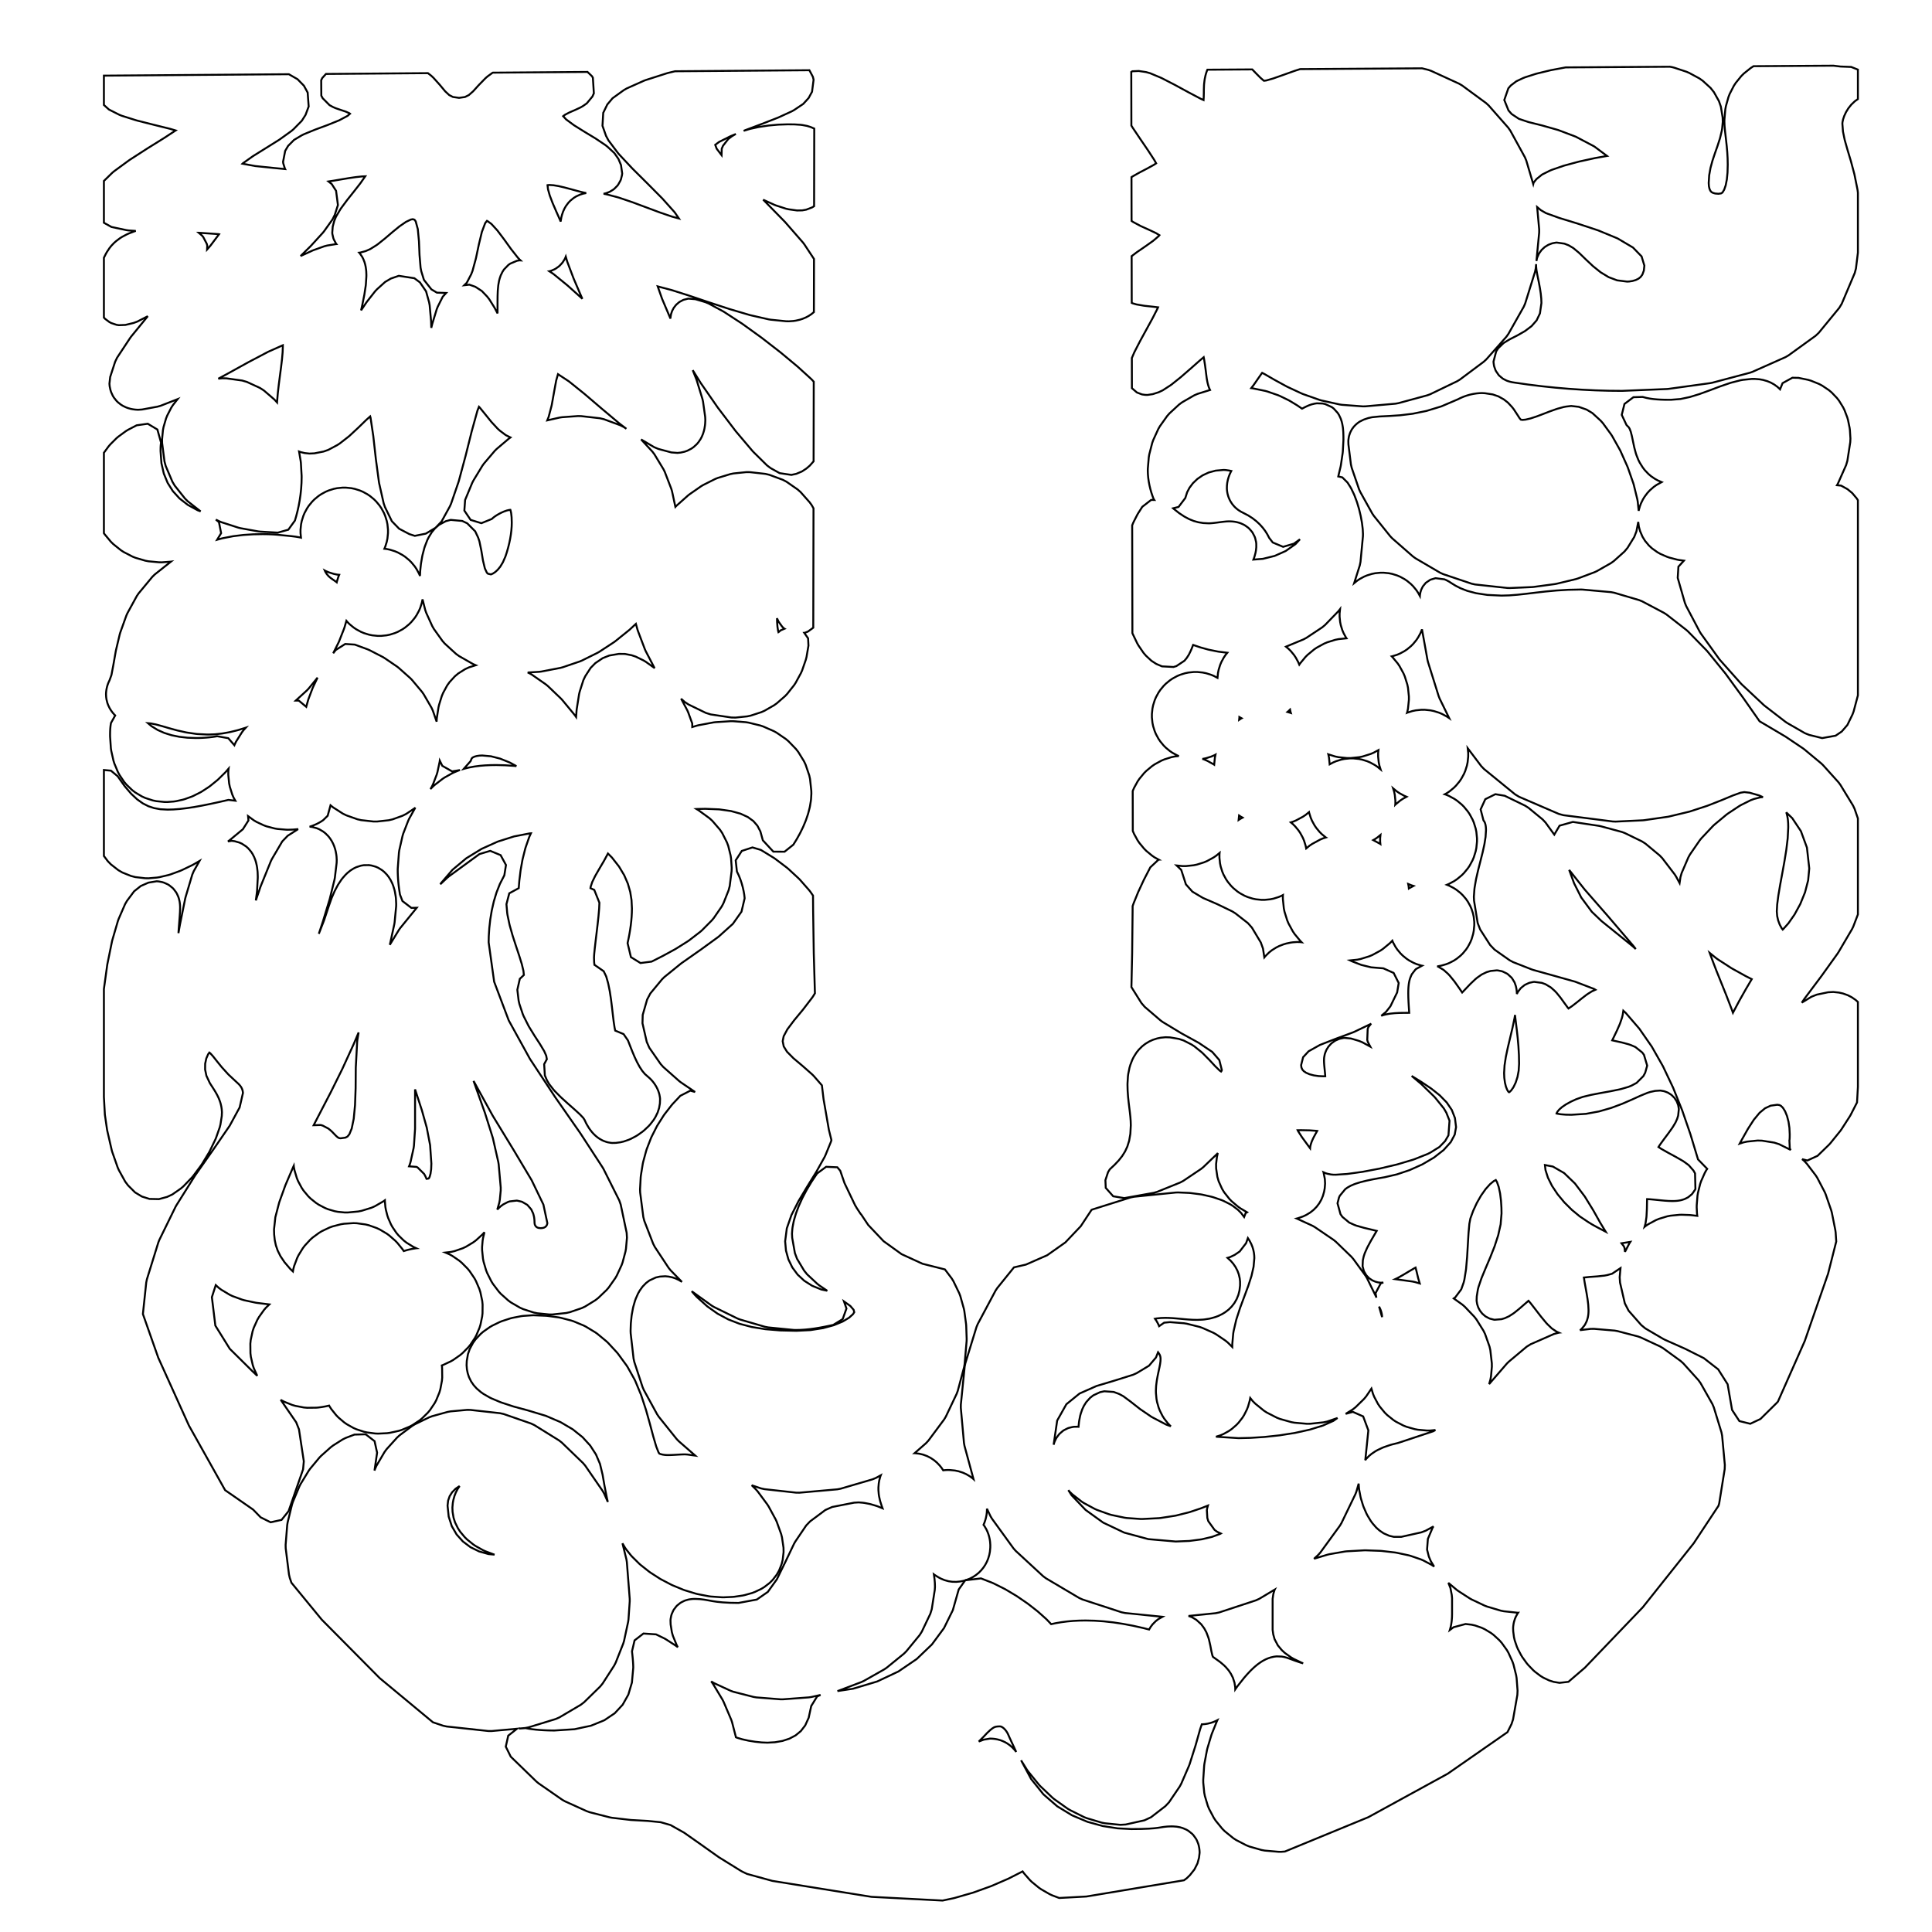 <?xml version="1.0" standalone="no" ?>
<!DOCTYPE svg PUBLIC "-//W3C//DTD SVG 1.1//EN" "http://www.w3.org/Graphics/SVG/1.1/DTD/svg11.dtd">
<svg width="500px" height="500px" xmlns="http://www.w3.org/2000/svg" version="1.1" >
	<polygon points="476.302,17.217 479.078,17.323 480.823,18.017 480.823,25.644 480.042,26.192 479.121,27.069 478.355,28.027 477.744,29.025 477.288,30.005 476.988,30.894 476.838,31.593 476.805,31.996 476.961,34.049 477.409,36.223 478.114,38.712 478.973,41.571 479.01,41.699 479.879,44.951 479.94,45.213 480.698,48.968 480.752,49.303 480.823,49.886 480.823,65.382 480.318,69.485 480.008,70.647 476.646,78.601 476.001,79.668 470.686,86.14 469.872,86.904 462.839,91.989 462.059,92.438 453.543,96.228 452.89,96.459 443.125,99.05 442.603,99.155 431.826,100.64 431.41,100.678 419.856,101.152 419.634,101.155 416.347,101.123 416.262,101.121 412.929,101.023 412.846,101.019 409.477,100.856 409.395,100.851 405.998,100.622 405.917,100.616 402.502,100.322 402.421,100.314 398.995,99.955 398.914,99.945 395.488,99.521 395.406,99.51 391.987,99.02 391.928,99.011 391.453,98.936 391.089,98.863 390.704,98.768 390.154,98.594 389.851,98.474 389.092,98.087 388.861,97.939 388,97.213 387.835,97.033 387.149,96.032 387.041,95.814 386.695,94.845 386.636,94.586 386.535,93.875 386.517,93.571 387.207,90.953 387.741,90.128 389.133,88.774 390.54,87.919 390.823,87.761 392.721,86.793 394.671,85.678 396.375,84.392 397.675,82.911 398.535,81.113 398.919,78.415 398.879,77.314 398.744,75.974 398.545,74.642 398.308,73.349 398.058,72.116 398.058,72.114 397.833,71.002 397.81,70.879 397.651,69.955 397.604,69.587 397.543,68.881 397.547,68.362 397.44,69.475 397.263,70.35 394.716,78.531 394.35,79.379 390.373,86.415 389.841,87.161 384.654,93.01 384.005,93.607 377.828,98.228 377.113,98.663 370.165,102.015 369.417,102.295 361.918,104.336 361.157,104.472 353.326,105.162 352.619,105.166 347.324,104.768 346.71,104.678 341.968,103.629 341.457,103.482 337.263,101.999 336.876,101.841 333.227,100.14 332.977,100.013 329.869,98.313 329.783,98.264 327.303,96.833 326.645,96.494 326.488,96.695 325.533,98.065 324.516,99.535 324.39,99.707 323.821,100.448 324.155,100.493 327.438,101.166 327.991,101.318 330.731,102.269 331.206,102.466 333.451,103.556 333.807,103.75 335.604,104.84 335.798,104.965 336.966,105.762 337.093,105.698 337.687,105.387 337.848,105.307 338.442,105.027 338.869,104.853 339.439,104.654 340.269,104.455 340.811,104.379 342.294,104.429 342.928,104.561 344.69,105.368 345.167,105.734 346.223,106.903 346.564,107.457 346.994,108.383 347.223,109.081 347.375,109.69 347.514,110.486 347.563,110.869 347.635,111.719 347.648,111.949 347.674,112.807 347.676,112.921 347.68,113.742 347.674,113.994 347.523,116.826 347.483,117.228 347.018,120.386 346.945,120.763 346.338,123.304 347.397,123.547 348.731,124.879 349.479,126.051 349.736,126.512 350.397,127.893 350.545,128.241 351.115,129.758 351.209,130.037 351.685,131.618 351.75,131.858 352.126,133.432 352.174,133.66 352.448,135.155 352.486,135.401 352.653,136.745 352.681,137.062 352.738,138.182 352.724,138.813 352.097,145.414 351.913,146.318 350.452,150.926 351.18,150.325 351.874,149.857 353.003,149.245 353.789,148.913 355.038,148.527 355.89,148.353 357.231,148.219 358.103,148.219 359.442,148.354 360.295,148.527 361.542,148.914 362.328,149.245 363.457,149.857 364.151,150.325 365.135,151.136 365.722,151.723 366.534,152.707 367.002,153.401 367.463,154.25 367.473,154.109 367.494,153.915 367.567,153.467 367.6,153.314 367.776,152.716 367.819,152.601 368.198,151.828 368.249,151.745 368.972,150.863 369.029,150.809 370.146,150.05 370.209,150.02 371.476,149.644 371.541,149.635 373.802,149.928 374.272,150.124 374.965,150.488 375.719,150.976 376.715,151.588 378.002,152.244 379.729,152.914 382.003,153.52 384.922,153.966 388.61,154.143 390.613,154.083 392.716,153.918 394.941,153.675 397.318,153.388 397.344,153.384 399.877,153.095 399.968,153.085 402.677,152.832 402.816,152.821 405.747,152.643 405.919,152.635 409.116,152.568 409.599,152.584 416.931,153.244 417.774,153.405 424.194,155.302 424.997,155.629 430.683,158.64 431.322,159.054 436.454,163.056 436.89,163.447 441.648,168.317 441.912,168.613 446.474,174.227 446.613,174.407 451.16,180.642 451.21,180.711 455.38,186.67 457.953,188.185 457.964,188.191 462.025,190.598 462.236,190.731 466.625,193.684 466.977,193.948 471.346,197.579 471.797,198.012 475.799,202.454 476.28,203.099 479.568,208.485 479.968,209.334 480.823,211.815 480.823,236.657 479.637,239.77 479.323,240.425 475.804,246.416 475.588,246.748 471.404,252.583 471.35,252.656 466.986,258.482 466.301,259.485 468.809,257.955 470.176,257.413 473.107,256.795 474.455,256.725 475.924,256.878 476.932,257.107 478.191,257.555 479.203,258.073 480.257,258.8 480.823,259.309 480.823,281.286 480.597,285.31 478.958,288.517 478.742,288.891 476.55,292.297 476.275,292.677 473.698,295.866 473.346,296.251 470.388,299.125 467.746,300.338 466.386,299.989 466.973,300.497 467.586,301.147 469.911,304.192 470.31,304.819 472.226,308.486 472.482,309.08 473.926,313.259 474.081,313.831 474.992,318.413 475.066,318.979 475.218,321.3 473.11,329.62 467.07,347.047 460.133,362.72 460.115,362.742 459.799,363.09 455.601,367.236 452.97,368.47 450.148,367.772 448.258,364.884 447.108,358.242 444.663,354.381 440.945,351.486 436.098,349.056 430.877,346.732 430.445,346.511 425.816,343.797 424.751,342.918 421.478,339.201 420.505,337.306 419.264,331.932 419.17,330.562 419.385,328.185 417.194,329.646 415.931,329.994 415.244,330.125 413.457,330.319 413.304,330.332 411.325,330.476 409.909,330.625 410.094,331.802 410.343,333.2 410.599,334.623 410.61,334.691 410.834,336.06 410.858,336.223 411.016,337.493 411.043,337.8 411.104,338.929 411.108,339.285 411.098,339.619 411.077,339.936 411.043,340.271 410.975,340.714 410.908,341.036 410.735,341.643 410.627,341.938 410.243,342.731 410.086,342.985 409.347,343.885 409.132,344.084 408.896,344.243 411.639,343.916 412.523,343.902 417.871,344.357 418.603,344.484 423.898,345.87 424.632,346.135 429.669,348.48 430.393,348.907 434.971,352.239 435.643,352.845 439.558,357.192 440.112,357.962 443.159,363.353 443.532,364.221 445.51,370.683 445.682,371.553 446.386,379.115 446.35,380.208 444.93,389.053 444.743,389.702 438.331,399.399 425.161,415.952 410.17,431.593 405.911,435.252 403.605,435.521 402.089,435.266 400.953,434.909 399.46,434.204 398.701,433.746 397.286,432.68 396.765,432.217 395.483,430.882 395.093,430.414 394,428.899 393.683,428.388 392.834,426.782 392.564,426.158 392.014,424.553 391.815,423.7 391.62,422.184 391.592,421.356 391.622,420.883 391.71,420.239 391.818,419.739 392.048,418.999 392.262,418.477 392.642,417.755 392.886,417.381 392.848,417.384 389.184,416.994 388.399,416.836 384.839,415.771 384.224,415.536 380.886,413.956 380.387,413.678 377.389,411.742 376.95,411.418 374.838,409.643 375.364,410.967 375.714,412.769 375.793,413.597 375.793,417.615 375.792,417.717 375.775,418.44 375.763,418.682 375.706,419.397 375.671,419.703 375.565,420.401 375.492,420.775 375.329,421.448 375.207,421.855 376.176,421.129 379.291,420.289 380.861,420.473 381.777,420.682 383.41,421.247 384.224,421.627 385.836,422.593 386.546,423.125 388.053,424.512 388.635,425.169 389.953,426.999 390.381,427.737 391.426,430.028 391.69,430.785 392.379,433.56 392.495,434.279 392.743,437.556 392.69,438.636 391.576,444.99 391.181,446.184 390.133,448.281 374.668,459.037 354.126,470.285 332.535,479.173 331.589,479.246 330.874,479.242 327.309,478.928 326.501,478.779 323.382,477.893 322.574,477.573 319.91,476.196 319.165,475.709 316.967,473.923 316.34,473.297 314.614,471.184 314.135,470.461 312.892,468.102 312.571,467.317 311.818,464.794 311.657,463.971 311.404,461.366 311.393,460.661 311.635,456.977 311.701,456.456 312.372,452.891 312.481,452.445 313.504,449.039 313.637,448.661 314.933,445.453 315.057,445.179 314.716,445.359 313.956,445.679 313.306,445.894 312.554,446.078 311.885,446.188 311.189,446.248 311.027,446.252 310.596,447.501 309.436,451.624 309.396,451.761 307.886,456.523 307.733,456.935 305.699,461.64 305.304,462.358 302.538,466.431 301.599,467.429 297.892,470.294 296.178,471.098 291.32,472.181 289.937,472.263 285.927,471.858 285.114,471.697 281.24,470.535 280.544,470.259 276.862,468.417 276.287,468.071 272.852,465.628 272.382,465.241 269.25,462.274 268.866,461.86 266.091,458.447 265.777,458.008 264.252,455.567 266.84,460.387 270.03,464.363 273.603,467.463 277.449,469.807 281.444,471.489 285.44,472.586 289.27,473.179 292.829,473.359 295.389,473.331 297.318,473.257 298.668,473.157 299.607,473.048 300.356,472.934 301.053,472.823 301.255,472.796 301.971,472.717 302.298,472.694 303.162,472.663 303.66,472.675 304.531,472.744 305.387,472.9 306.056,473.093 307.062,473.526 307.556,473.817 308.508,474.577 308.853,474.942 309.524,475.872 309.746,476.286 310.094,477.143 310.22,477.582 310.354,478.229 310.41,478.668 310.444,479.086 310.457,479.5 310.308,480.771 309.91,482.243 309.121,483.809 307.943,485.297 307.127,486.088 306.422,486.612 281.151,490.817 274.11,491.196 272.265,490.497 271.64,490.202 269.47,488.956 268.884,488.553 267.058,487.062 266.536,486.558 265.059,484.871 264.654,484.32 261.084,486.139 260.84,486.254 256.675,488.059 256.421,488.16 251.996,489.757 251.724,489.845 247.094,491.18 246.796,491.254 243.948,491.862 225.548,490.902 199.887,486.773 193.327,484.965 192.166,484.41 191.752,484.184 186.163,480.724 185.933,480.572 181.169,477.188 177.063,474.303 173.54,472.322 170.983,471.585 167.611,471.251 163.404,471.018 163.139,470.995 158.387,470.439 157.814,470.333 152.603,468.999 151.886,468.747 146.208,466.175 145.523,465.786 139.37,461.513 138.823,461.063 132.186,454.63 130.895,452.026 131.533,449.19 133.801,447.399 127.222,447.99 126.363,447.983 115.597,446.815 114.679,446.613 112.043,445.726 98.267,434.295 83.269,419.161 75.426,409.614 74.991,408.35 74.788,407.473 73.94,400.691 73.92,399.805 74.33,394.677 74.441,393.988 75.57,389.382 75.782,388.737 77.481,384.682 77.778,384.099 79.896,380.623 80.267,380.104 82.655,377.235 83.106,376.769 85.614,374.535 86.178,374.109 88.657,372.537 89.431,372.149 91.731,371.268 94.637,371.195 96.94,372.969 97.592,375.954 96.921,380.584 97.062,380.157 97.441,379.318 99.521,375.771 100.046,375.054 102.773,372.037 103.401,371.466 106.668,369.03 107.363,368.607 111.065,366.804 111.806,366.523 115.836,365.404 116.608,365.262 120.859,364.878 121.728,364.886 129.404,365.734 130.353,365.948 137.437,368.407 138.304,368.821 144.662,372.767 145.389,373.332 150.889,378.64 151.451,379.302 155.96,385.846 156.357,386.555 157.309,388.707 157.104,387.836 157.073,387.691 156.483,384.727 156.463,384.621 155.944,381.627 155.275,378.845 154.236,376.412 152.748,374.11 150.763,371.936 148.222,369.904 145.072,368.049 141.27,366.419 136.644,365.02 132.944,364.014 132.723,363.947 129.771,362.973 129.443,362.851 127.203,361.906 126.722,361.667 125.1,360.733 124.437,360.263 123.34,359.32 122.591,358.485 121.923,357.515 121.372,356.398 121.041,355.382 120.841,354.393 120.752,353.311 120.801,352.209 121.106,350.45 121.563,349.13 122.419,347.54 123.082,346.621 124.402,345.219 125.066,344.644 126.76,343.452 127.362,343.097 129.343,342.135 129.892,341.913 132.071,341.201 132.597,341.064 134.885,340.622 135.425,340.552 137.735,340.4 138.192,340.394 141.298,340.517 141.714,340.553 144.629,340.95 145.141,341.051 147.884,341.768 148.459,341.962 151.05,343.043 151.63,343.338 154.09,344.829 154.609,345.199 156.959,347.144 157.379,347.543 159.638,349.988 159.953,350.37 162.142,353.36 162.427,353.802 164.199,356.965 164.423,357.426 165.861,360.893 165.976,361.204 167.152,364.791 167.207,364.971 168.194,368.49 168.208,368.543 169.067,371.756 169.829,374.348 170.435,375.891 170.648,376.197 170.85,376.28 171.182,376.38 171.573,376.464 171.991,376.525 172.405,376.56 172.817,376.571 173.333,376.565 173.884,376.547 174.44,376.52 175.001,376.488 175.556,376.455 175.578,376.454 176.112,376.425 176.172,376.422 176.677,376.402 176.782,376.399 177.257,376.391 177.92,376.431 179.934,376.707 175.651,372.974 175.116,372.418 170.491,366.656 170.068,366.023 166.622,359.732 166.305,359.001 164.153,352.457 163.963,351.59 163.221,345.068 163.195,344.433 163.253,342.65 163.273,342.353 163.452,340.589 163.501,340.247 163.807,338.57 163.906,338.146 164.345,336.622 164.55,336.061 165.128,334.759 165.564,333.996 166.288,332.983 167.215,332.032 168.091,331.375 169.742,330.611 170.775,330.377 172.184,330.292 173.092,330.386 174.049,330.596 174.827,330.862 175.67,331.254 176.354,331.667 176.489,331.764 173.553,328.758 173.036,328.117 169.471,322.719 169.045,321.894 166.745,315.959 166.487,314.943 165.672,308.608 165.643,307.821 165.811,304.663 165.861,304.202 166.353,301.155 166.45,300.707 167.245,297.783 167.384,297.357 168.462,294.569 168.639,294.17 169.978,291.528 170.189,291.159 171.768,288.676 172.006,288.339 173.807,286.028 174.068,285.722 176.068,283.593 178.652,282.262 179.887,282.611 176.2,280.108 175.759,279.765 171.644,276.12 170.957,275.347 168.047,271.162 167.378,269.649 166.274,264.823 166.334,262.652 167.475,258.678 168.305,257.106 171.315,253.47 171.925,252.866 176.18,249.414 176.423,249.231 181.27,245.832 185.936,242.442 189.661,239.097 191.9,235.934 192.708,232.51 192.701,232.336 192.611,231.55 192.452,230.623 192.226,229.615 191.937,228.573 191.593,227.545 191.205,226.577 190.712,225.551 190.399,222.661 191.976,220.22 194.739,219.316 196.906,219.957 200.253,222.01 200.604,222.25 203.671,224.572 204,224.847 206.736,227.379 207.051,227.702 209.405,230.383 209.712,230.775 210.406,231.777 210.438,235.84 210.602,246.657 210.899,256.963 210.904,257.059 210.442,257.82 210.173,258.212 207.865,261.218 207.768,261.34 205.522,264.056 203.769,266.388 202.809,268.183 202.559,269.454 202.823,270.806 203.671,272.182 205.336,273.866 207.654,275.818 207.73,275.883 210.199,278.062 210.602,278.467 212.708,280.884 213.138,284.482 214.519,292.41 215.171,295.054 215.056,295.465 213.611,299 213.383,299.473 211.34,303.135 211.241,303.304 208.915,307.065 206.667,310.818 204.826,314.452 203.625,317.9 203.195,321.249 203.407,323.644 204.04,325.935 205.053,328.016 206.423,329.865 208.136,331.456 210.182,332.755 212.56,333.721 214.089,334.049 212.012,332.645 211.477,332.219 208.874,329.787 208.112,328.843 206.271,325.769 205.719,324.292 205.021,320.347 204.966,319.267 205.056,318.056 205.124,317.547 205.394,316.162 205.488,315.773 205.938,314.233 206.042,313.921 206.672,312.245 206.781,311.982 207.592,310.192 207.705,309.961 208.696,308.076 208.813,307.868 209.986,305.908 210.108,305.715 211.462,303.7 213.797,301.968 216.701,302.093 217.456,302.99 218.563,306.2 221.336,311.994 221.55,312.314 221.645,312.517 222.706,314.126 222.902,314.34 224.685,317.011 228.665,321.215 233.33,324.575 238.737,327.056 244.543,328.525 246.303,330.853 246.75,331.585 248.259,334.709 248.531,335.428 249.444,338.688 249.567,339.285 250.018,342.653 250.053,343.078 250.174,346.526 250.16,347.057 249.632,353.09 249.501,353.833 247.867,359.951 247.595,360.693 244.781,366.622 244.342,367.354 240.275,372.82 239.653,373.495 236.702,376.082 236.716,376.082 237.889,376.216 238.902,376.457 239.93,376.836 240.843,377.302 241.728,377.894 242.442,378.492 243.185,379.264 243.687,379.892 244.101,380.522 244.284,380.495 244.72,380.454 245.286,380.428 245.915,380.446 247.161,380.571 248.057,380.758 249.163,381.114 250.014,381.492 250.973,382.048 251.708,382.584 251.943,382.796 249.609,374.185 249.475,373.435 248.66,364.348 248.665,363.523 249.661,353.658 249.831,352.817 252.713,343.437 253.033,342.668 257.639,334.029 258.092,333.343 262.409,327.995 265.518,327.271 271.013,324.853 275.719,321.532 279.698,317.343 282.491,313.111 282.717,313.014 292.604,309.898 293.473,309.719 304.277,308.624 304.9,308.605 307.713,308.724 308.087,308.756 310.726,309.098 311.125,309.168 313.528,309.711 313.979,309.838 316.084,310.558 316.627,310.786 318.372,311.663 319.059,312.092 320.382,313.101 321.226,313.952 321.979,314.958 322.378,313.943 322.737,313.739 320.975,312.688 320.386,312.267 318.734,310.865 318.132,310.24 316.814,308.565 316.268,307.666 315.394,305.734 315.053,304.568 314.737,302.393 314.722,301.257 314.939,299.426 315.111,298.626 315.178,298.415 314.928,298.682 311.412,302.054 310.827,302.525 306.237,305.608 305.444,306.029 299.478,308.446 298.612,308.696 290.966,310.067 288.097,309.595 286.167,307.421 286.078,305.427 286.765,303.345 287.216,302.618 288.469,301.439 289.518,300.327 290.409,299.203 291.15,298.025 291.754,296.728 292.222,295.229 292.534,293.442 292.653,291.237 292.623,290.17 292.539,289.041 292.412,287.869 292.257,286.63 292.256,286.623 292.098,285.333 292.089,285.253 291.95,283.927 291.938,283.783 291.84,282.4 291.83,282.204 291.793,280.744 291.8,280.371 291.911,278.527 291.99,277.925 292.314,276.327 292.517,275.63 293.037,274.277 293.421,273.513 294.122,272.406 294.727,271.65 295.591,270.789 296.402,270.154 297.414,269.539 298.337,269.116 299.48,268.747 300.393,268.557 301.652,268.434 302.81,268.476 305.086,268.866 306.328,269.279 308.345,270.307 309.094,270.792 310.903,272.247 311.267,272.575 312.919,274.242 313.018,274.346 314.49,275.933 315.641,277.055 316.017,277.314 316.079,277.238 316.159,277.088 316.209,276.924 315.556,274.342 313.722,272.229 310.275,269.912 305.757,267.424 305.604,267.335 300.919,264.501 300.338,264.08 296.25,260.572 295.4,259.585 292.811,255.464 293,246.688 293.115,235.848 293.123,234.505 293.33,233.905 293.414,233.682 294.532,230.935 294.615,230.743 295.984,227.796 296.065,227.631 297.698,224.47 299.819,222.481 299.875,222.477 298.833,221.905 298.151,221.442 296.673,220.218 296.097,219.641 294.873,218.163 294.41,217.481 293.483,215.791 293.166,215.049 293.159,211.647 293.145,204.72 293.149,204.706 293.483,203.926 294.41,202.236 294.871,201.555 296.095,200.075 296.67,199.499 298.148,198.273 298.829,197.809 300.519,196.879 301.301,196.544 303.16,195.955 304.026,195.774 305.072,195.666 304.632,195.479 303.446,194.832 302.758,194.366 301.722,193.511 301.14,192.928 300.284,191.893 299.818,191.204 299.171,190.017 298.839,189.233 298.429,187.924 298.253,187.066 298.11,185.663 298.11,184.781 298.253,183.379 298.429,182.521 298.839,181.212 299.172,180.429 299.819,179.243 300.285,178.554 301.141,177.519 301.723,176.937 302.758,176.082 303.446,175.617 304.632,174.97 305.416,174.638 306.723,174.229 307.581,174.053 308.981,173.91 309.861,173.91 311.268,174.053 312.123,174.227 313.436,174.636 314.219,174.967 315.085,175.438 315.212,174.187 315.385,173.334 315.772,172.089 316.102,171.306 316.713,170.179 317.179,169.488 317.636,168.932 315.438,168.661 315.103,168.606 312.899,168.158 312.6,168.086 310.752,167.571 310.511,167.497 309.007,166.983 308.86,166.929 308.787,166.901 308.763,166.957 308.311,168.092 308.187,168.372 307.688,169.406 307.117,170.294 306.528,171.004 304.446,172.387 303.697,172.614 300.729,172.455 299.244,171.823 297.987,171.008 296.575,169.696 295.945,168.965 294.644,167.064 294.311,166.488 293.16,164.087 293.063,163.852 293.056,160.052 293.007,135.953 293.224,135.417 293.384,135.066 294.32,133.233 294.532,132.864 295.628,131.156 297.925,129.374 298.733,129.391 298.543,129.099 298.29,128.427 298.232,128.265 298,127.565 297.947,127.393 297.739,126.668 297.691,126.486 297.512,125.741 297.469,125.546 297.323,124.784 297.287,124.573 297.178,123.8 297.151,123.57 297.083,122.789 297.068,122.539 297.044,121.753 297.058,121.253 297.308,118.31 297.431,117.59 298.199,114.614 298.454,113.896 299.768,111.018 300.182,110.302 302.068,107.654 302.665,106.977 305.15,104.689 305.921,104.123 309.031,102.327 309.911,101.941 313.162,100.927 312.956,100.5 312.806,100.099 312.663,99.645 312.525,99.105 312.465,98.83 312.333,98.129 312.293,97.873 312.09,96.263 311.869,94.559 311.612,92.919 311.513,92.449 310.412,93.379 308.088,95.434 308.06,95.458 305.658,97.545 305.521,97.659 303.244,99.479 302.894,99.731 300.907,101.019 299.864,101.512 298.334,102.001 296.98,102.207 296.743,102.205 296.502,102.196 296.311,102.184 295.662,102.094 295.511,102.061 294.313,101.609 294.199,101.545 292.936,100.46 292.921,92.658 293.516,91.274 293.645,91.001 295.044,88.286 295.096,88.188 296.698,85.264 298.271,82.385 299.571,79.84 299.699,79.535 298.441,79.381 296.291,79.15 296.016,79.112 294.112,78.784 293.209,78.525 292.892,78.396 292.875,69.76 292.868,66.294 294.12,65.341 294.295,65.214 296.446,63.739 298.444,62.317 299.88,61.094 300.056,60.872 299.205,60.346 297.377,59.479 295.332,58.556 295.062,58.423 293.243,57.447 292.85,57.177 292.827,45.843 293.049,45.698 294.755,44.733 294.88,44.664 296.798,43.661 298.57,42.69 299.211,42.271 298.754,41.444 297.133,38.949 295.174,36.078 295.158,36.054 293.171,33.102 293.085,32.968 292.8,32.51 292.797,31.064 292.772,18.623 293.048,18.444 294.705,18.372 296.603,18.656 297.64,18.946 300.398,20.1 300.709,20.246 303.995,21.938 304.084,21.985 307.542,23.868 310.748,25.561 311.48,25.893 311.525,25.135 311.551,24.084 311.555,23.229 311.558,23.087 311.597,22.03 311.624,21.679 311.735,20.744 311.801,20.348 311.974,19.541 312.099,19.079 312.323,18.406 312.474,18.038 316.278,18.014 324.082,17.964 325.048,18.968 326.168,20.098 327.035,20.858 327.111,20.906 327.71,20.828 329.532,20.301 332.021,19.422 334.976,18.366 335.111,18.32 336.469,17.884 339.784,17.863 351.538,17.787 363.291,17.712 368.041,17.681 369.616,18.074 370.377,18.341 377.611,21.66 378.371,22.108 384.58,26.666 385.272,27.299 390.328,33.045 390.877,33.828 394.649,40.71 395.005,41.566 396.805,47.645 396.897,47.274 397.625,46.36 399.075,45.184 401.07,44.182 401.601,43.958 404.573,42.932 404.858,42.844 408.519,41.854 408.722,41.804 412.785,40.912 412.966,40.877 415.898,40.362 412.61,37.91 407.827,35.383 403.262,33.653 399.132,32.478 395.722,31.624 395.397,31.529 393.102,30.761 391.221,29.514 390.393,28.576 389.309,25.879 390.357,22.861 390.983,22.134 392.426,21.035 394.186,20.205 394.714,19.997 397.433,19.125 397.733,19.041 401.234,18.19 401.461,18.141 405.191,17.442 410.304,17.409 422.057,17.334 432.182,17.269 432.785,17.387 433.314,17.526 436.465,18.569 437.166,18.871 439.809,20.299 440.677,20.916 442.703,22.768 443.563,23.852 444.859,26.166 445.358,27.596 445.815,30.412 445.853,31.506 445.695,33.224 445.597,33.828 445.181,35.587 445.088,35.92 444.5,37.745 444.463,37.855 443.801,39.733 443.178,41.608 442.672,43.471 442.334,45.365 442.209,47.355 442.262,48.171 442.401,48.816 442.583,49.263 442.769,49.54 442.972,49.728 443.293,49.907 443.883,50.078 444.725,50.15 445.387,50.057 445.611,49.946 445.86,49.699 446.228,49.064 446.608,47.959 446.905,46.448 447.081,44.637 447.137,42.623 447.103,40.967 447.013,39.387 446.883,37.889 446.73,36.468 446.573,35.125 446.571,35.105 446.431,33.866 446.421,33.764 446.323,32.651 446.309,32.433 446.271,31.449 446.285,30.905 446.515,28.274 446.661,27.474 447.329,25.101 447.647,24.291 448.719,22.205 449.215,21.446 450.657,19.675 451.307,19.029 453.085,17.602 453.817,17.13 457.317,17.107 469.07,17.031 474.502,16.997 " fill="none" stroke-width="0.5" stroke="rgb(0,0,0)" />
	<polygon points="258.251,446.803 257.807,446.856 257.524,446.928 257.255,447.041 256.863,447.278 256.276,447.735 255.478,448.482 254.404,449.618 254.3,449.724 253.308,450.704 254.606,450.221 256.197,449.948 256.523,449.953 256.838,449.97 257.266,450.008 257.757,450.08 258.261,450.184 258.875,450.358 259.429,450.561 260.111,450.879 260.69,451.212 261.36,451.688 261.937,452.186 262.509,452.784 262.993,453.397 261.267,449.686 261.228,449.601 260.816,448.663 260.464,448.073 260.088,447.594 259.717,447.233 259.383,446.99 259.123,446.857 258.969,446.81 258.758,446.788 " fill="none" stroke-width="0.5" stroke="rgb(0,0,0)" />
	<polygon points="184.227,435.364 184.54,435.815 186.98,439.867 187.255,440.406 189.241,445.064 189.452,445.684 190.462,449.605 190.801,449.744 192.128,450.135 193.738,450.49 195.462,450.767 197.145,450.942 198.61,450.999 200.572,450.891 202.499,450.552 204.302,449.962 205.898,449.116 207.256,447.998 208.387,446.533 209.284,444.564 209.946,441.51 211.475,439.038 212.359,438.65 209.951,439.187 209.328,439.28 202.644,439.779 201.979,439.778 195.761,439.289 195.025,439.167 189.828,437.839 189.079,437.572 184.845,435.614 184.142,435.205 184.051,435.14 " fill="none" stroke-width="0.5" stroke="rgb(0,0,0)" />
	<polygon points="226.686,382.486 225.825,382.843 217.557,385.275 216.715,385.434 206.899,386.306 206.037,386.297 197.839,385.392 196.922,385.189 194.542,384.383 195.683,385.518 196.111,386.013 198.592,389.361 198.92,389.875 200.757,393.26 201.026,393.86 202.168,397.024 202.38,397.872 202.772,400.558 202.789,401.684 202.56,403.679 202.284,404.78 201.625,406.447 201.029,407.498 199.985,408.857 199.196,409.649 197.812,410.718 197.021,411.204 195.343,412.002 194.661,412.259 192.733,412.806 192.18,412.924 190.046,413.238 189.603,413.28 187.309,413.381 186.821,413.375 183.963,413.179 183.436,413.11 180.542,412.551 180.094,412.44 177.225,411.562 176.834,411.422 174.05,410.27 173.694,410.103 171.057,408.722 170.717,408.523 168.29,406.956 167.949,406.712 165.792,405.004 165.434,404.686 163.609,402.881 163.27,402.505 162.097,401.037 161.742,400.521 161.093,399.413 162.117,403.571 162.23,404.274 162.969,413.777 162.972,414.411 162.652,419.095 162.565,419.711 161.503,424.661 161.295,425.349 159.34,430.289 158.953,431.044 155.954,435.701 155.337,436.457 151.142,440.557 150.311,441.193 144.77,444.461 143.837,444.873 136.798,447.035 135.911,447.209 134.281,447.355 136.026,447.233 136.894,447.398 137.754,447.525 138.688,447.631 139.671,447.716 140.677,447.78 141.683,447.823 142.667,447.848 143.486,447.854 148.681,447.523 152.946,446.609 156.401,445.2 159.1,443.38 161.142,441.183 162.616,438.564 163.543,435.439 163.884,431.601 163.879,431.275 163.861,430.759 163.83,430.222 163.79,429.667 163.741,429.101 163.685,428.526 163.625,427.949 163.56,427.365 164.225,424.535 166.524,422.756 169.787,422.976 171.89,423.999 172.349,424.258 174.867,425.887 175.242,426.158 175.415,426.299 175.121,425.74 174.143,423.345 173.873,422.378 173.56,420.395 173.523,419.335 173.556,418.967 173.723,418.097 173.819,417.778 174.226,416.841 174.383,416.571 175.035,415.715 175.252,415.494 176.045,414.855 176.319,414.682 177.11,414.291 177.44,414.167 178.139,413.971 178.522,413.897 179.1,413.825 179.535,413.8 179.974,413.797 180.998,413.842 181.362,413.874 182.286,413.993 182.499,414.026 183.436,414.194 183.445,414.195 184.438,414.376 185.571,414.544 187.025,414.692 188.954,414.801 191.123,414.837 195.858,413.967 198.713,411.982 201.057,408.716 203.226,404.282 205.499,399.521 205.822,398.958 208.643,394.788 209.645,393.738 213.6,390.788 215.361,390.007 221.046,388.888 222.219,388.819 223.264,388.899 223.768,388.968 225.016,389.212 225.419,389.311 226.794,389.72 227.176,389.853 228.407,390.348 228.197,389.776 228.136,389.598 227.827,388.629 227.725,388.248 227.507,387.261 227.418,386.674 227.336,385.654 227.336,384.944 227.424,383.877 227.556,383.117 227.81,382.16 227.946,381.797 " fill="none" stroke-width="0.5" stroke="rgb(0,0,0)" />
	<polygon points="241.708,407.582 241.831,408.466 241.857,408.698 241.931,409.571 241.944,409.812 241.969,410.672 241.918,411.468 241.14,416.444 240.769,417.643 238.563,422.273 237.997,423.163 234.558,427.35 233.943,427.963 229.466,431.608 228.859,432.022 223.538,435.028 222.943,435.307 216.973,437.575 216.729,437.649 220.778,437.036 227.018,435.165 232.517,432.571 237.249,429.345 241.187,425.574 244.309,421.339 246.592,416.705 248.115,411.351 249.797,408.983 249.307,409.129 248.479,409.289 247.464,409.385 246.431,409.36 245.493,409.224 244.456,408.939 243.589,408.582 242.969,408.265 242.147,407.759 241.881,407.581 241.685,407.439 " fill="none" stroke-width="0.5" stroke="rgb(0,0,0)" />
	<polygon points="325.898,413.769 325.032,414.163 315.527,417.296 314.608,417.492 307.596,418.208 308.444,418.513 309.609,419.212 310.872,420.36 311.645,421.406 312.21,422.441 312.704,423.739 312.881,424.322 313.211,425.774 313.246,425.942 313.509,427.352 313.76,428.418 313.904,428.783 313.982,428.848 314.692,429.353 314.714,429.369 315.621,430.022 315.895,430.236 316.761,430.971 317.247,431.455 317.981,432.31 318.566,433.19 319.074,434.201 319.484,435.476 319.674,436.679 319.686,437.205 320.129,436.564 320.297,436.337 321.9,434.311 322.034,434.149 322.756,433.322 322.868,433.198 323.588,432.436 323.744,432.278 324.459,431.593 324.679,431.397 325.388,430.805 325.7,430.568 326.4,430.083 326.847,429.811 327.538,429.447 328.176,429.173 328.854,428.945 329.728,428.747 330.392,428.667 331.734,428.716 332.395,428.843 333.02,429.014 333.971,429.35 334.046,429.377 335.249,429.828 336.68,430.31 337.261,430.469 336.852,430.303 334.756,429.297 334.122,428.923 332.538,427.8 331.713,427.036 330.712,425.835 329.866,424.228 329.517,422.987 329.354,421.809 329.354,413.773 329.539,412.521 329.857,411.463 329.896,411.385 " fill="none" stroke-width="0.5" stroke="rgb(0,0,0)" />
	<polygon points="255.423,390.827 255.375,391.539 255.301,392.1 255.163,392.789 255.025,393.308 254.806,393.968 254.617,394.442 254.535,394.617 254.825,395.032 255.201,395.668 255.504,396.289 255.777,396.985 255.977,397.64 256.144,398.398 256.235,399.035 256.292,399.858 256.283,400.566 256.187,401.577 256.027,402.404 255.751,403.335 255.428,404.129 254.988,404.963 254.51,405.684 253.923,406.403 253.31,407.018 252.591,407.606 251.869,408.086 251.035,408.527 250.239,408.852 249.808,408.98 253.876,408.487 256.724,409.595 257.09,409.757 259.949,411.184 260.232,411.338 263.015,412.995 263.251,413.146 265.868,414.942 266.084,415.1 268.448,416.945 268.668,417.129 270.69,418.934 270.946,419.182 272.04,420.332 273.094,420.102 273.285,420.064 274.57,419.843 274.751,419.816 276.085,419.643 276.256,419.624 277.64,419.501 277.801,419.489 279.234,419.415 279.386,419.41 280.868,419.385 281.042,419.386 283.173,419.436 283.367,419.444 285.57,419.595 285.753,419.611 288.034,419.864 288.205,419.886 290.569,420.243 290.727,420.27 293.182,420.734 293.327,420.764 295.877,421.336 296.009,421.368 297.382,421.722 297.769,421.069 298.276,420.391 299.106,419.549 299.797,419.016 300.845,418.43 291.166,417.445 290.253,417.252 280.169,413.952 279.306,413.561 270.7,408.468 269.964,407.921 262.863,401.365 262.292,400.722 256.722,393.036 256.312,392.342 255.419,390.453 " fill="none" stroke-width="0.5" stroke="rgb(0,0,0)" />
	<polygon points="351.041,385.998 350.775,386.696 347.168,394.17 346.767,394.84 341.711,401.782 341.151,402.412 340.076,403.408 340.229,403.351 343.59,402.339 344.099,402.218 348.039,401.533 348.541,401.476 353.049,401.224 353.448,401.22 357.242,401.357 357.588,401.383 361.059,401.787 361.466,401.855 364.557,402.516 365.056,402.654 367.712,403.564 368.341,403.836 370.505,404.983 371.15,405.421 370.284,404.016 369.77,402.8 369.323,401.031 369.533,398.273 370.75,395.388 370.978,395.042 368.972,396.143 367.831,396.574 362.635,397.737 360.711,397.732 359.561,397.468 358.083,396.822 357.006,396.087 356.183,395.358 355.204,394.239 354.755,393.625 353.899,392.207 353.633,391.693 352.924,390.064 352.753,389.601 352.216,387.846 352.102,387.383 351.762,385.588 351.696,385.073 351.62,383.967 " fill="none" stroke-width="0.5" stroke="rgb(0,0,0)" />
	<polygon points="117.929,385.264 117.012,386.191 116.369,387.212 115.973,388.349 115.829,389.666 116.12,392.499 116.926,394.977 118.171,397.12 119.803,398.94 121.77,400.416 124.002,401.514 126.416,402.193 127.989,402.339 127.764,402.272 125.567,401.443 124.971,401.165 123.06,400.091 122.461,399.685 120.885,398.415 120.283,397.824 119.095,396.407 118.53,395.543 117.78,394.029 117.387,392.816 117.126,391.255 117.083,390.159 117.186,388.969 117.333,388.165 117.633,387.103 117.958,386.282 118.438,385.356 118.947,384.588 118.95,384.584 " fill="none" stroke-width="0.5" stroke="rgb(0,0,0)" />
	<polygon points="277.317,386.958 280.943,390.764 285.507,394.055 290.941,396.637 297.185,398.326 304.286,398.942 307.817,398.795 310.994,398.376 313.661,397.744 315.754,396.972 315.94,396.869 315.007,396.426 314.334,395.944 312.711,393.684 312.456,392.852 312.332,390.813 312.422,390.308 312.615,389.637 310.975,390.288 310.759,390.367 308.003,391.294 307.678,391.39 304.465,392.199 304.066,392.28 300.359,392.852 299.918,392.898 295.676,393.115 295.149,393.11 291.636,392.863 291.046,392.781 287.655,392.069 287.077,391.905 283.915,390.768 283.325,390.504 280.5,388.982 279.88,388.576 277.498,386.71 276.858,386.093 276.481,385.646 " fill="none" stroke-width="0.5" stroke="rgb(0,0,0)" />
	<polygon points="353.574,361.365 353.014,362.036 350.82,364.185 350.077,364.77 348.255,365.905 350.123,365.395 352.784,366.566 354.129,370.179 353.363,377.613 353.309,377.895 353.613,377.503 354.306,376.801 354.969,376.251 355.925,375.606 356.498,375.28 357.746,374.69 358.196,374.507 359.765,373.969 360.105,373.868 361.87,373.42 370.945,370.404 371.477,370.084 370.136,370.219 369.308,370.224 366.938,370.01 366.129,369.859 363.994,369.247 363.197,368.93 361.322,367.962 360.589,367.485 358.998,366.203 358.372,365.585 357.091,364.033 356.605,363.307 355.659,361.528 355.331,360.729 354.924,359.367 " fill="none" stroke-width="0.5" stroke="rgb(0,0,0)" />
	<polygon points="299.161,351.327 297.363,353.444 294.177,355.363 293.243,355.784 288.738,357.206 288.677,357.225 283.777,358.693 279.394,360.64 275.978,363.416 273.595,367.64 272.679,373.894 272.787,373.502 272.939,373.082 273.28,372.355 273.485,372.007 274.039,371.26 274.293,370.985 275.075,370.317 275.374,370.118 276.324,369.64 276.664,369.519 277.656,369.291 278.031,369.25 278.823,369.236 279.119,369.258 279.242,368.048 279.3,367.653 279.54,366.429 279.701,365.834 280.095,364.699 280.518,363.819 281.107,362.879 282.119,361.758 282.941,361.117 284.694,360.297 285.788,360.06 288.222,360.234 289.638,360.76 290.716,361.344 292.585,362.73 292.68,362.803 295.059,364.671 298.028,366.695 301.813,368.686 303.017,369.122 302.768,368.904 302.187,368.287 301.281,367.114 300.841,366.416 300.169,365.085 299.872,364.328 299.453,362.876 299.302,362.077 299.158,360.54 299.144,359.928 299.196,358.822 299.226,358.48 299.364,357.389 299.4,357.158 299.596,356.084 299.62,355.961 299.844,354.903 299.847,354.889 300.061,353.898 300.226,353.035 300.324,352.321 300.356,351.713 300.345,351.45 300.312,351.192 300.26,350.963 300.185,350.743 300.076,350.51 299.917,350.245 299.704,349.963 " fill="none" stroke-width="0.5" stroke="rgb(0,0,0)" />
	<polygon points="323.436,362.462 322.992,364.021 322.694,364.784 321.979,366.206 321.532,366.914 320.566,368.161 319.973,368.786 318.778,369.82 318.054,370.328 316.649,371.113 315.825,371.467 314.696,371.82 320.544,372.193 323.588,372.122 327.234,371.885 331.167,371.462 335.158,370.832 338.975,369.988 342.369,368.935 345.063,367.729 346.151,366.973 343.487,367.887 342.536,368.097 339.063,368.467 338.224,368.475 335.002,368.193 334.206,368.048 331.264,367.222 330.455,366.904 327.839,365.563 327.076,365.064 324.831,363.236 324.18,362.577 323.559,361.8 " fill="none" stroke-width="0.5" stroke="rgb(0,0,0)" />
	<polygon points="386.578,305.673 385.598,306.485 384.462,307.756 383.304,309.394 382.215,311.296 381.258,313.358 380.535,315.34 380.273,316.694 380.058,319.042 379.881,322.033 379.693,325.218 379.684,325.34 379.422,328.344 379.384,328.654 378.98,331.176 378.787,331.937 378.174,333.672 376.628,335.744 376.225,336.036 378.46,337.633 379.08,338.171 381.566,340.781 382.109,341.481 383.939,344.419 384.348,345.271 385.478,348.47 385.698,349.427 386.084,352.824 386.095,353.704 385.87,356.204 385.728,356.982 385.387,358.208 385.953,357.543 385.977,357.515 389.985,352.883 390.481,352.395 395.092,348.531 396.136,347.883 402.159,345.236 403.395,344.899 403.426,344.895 402.834,344.628 401.604,343.795 400.475,342.707 400.147,342.353 398.87,340.815 398.771,340.692 397.42,338.939 396.118,337.269 395.576,336.64 395.562,336.651 394.42,337.638 393.209,338.692 393.079,338.801 391.931,339.724 391.548,339.999 390.526,340.651 389.42,341.157 388.585,341.404 386.809,341.55 386.621,341.527 385.572,341.259 385.403,341.193 384.514,340.719 384.365,340.616 383.681,340.028 383.555,339.895 383.059,339.261 382.958,339.103 382.615,338.457 382.54,338.281 382.319,337.619 382.272,337.431 382.16,336.744 382.144,336.551 382.184,335.505 382.462,333.769 382.64,333.053 383.373,330.904 383.472,330.643 384.508,328.143 384.524,328.105 385.689,325.369 386.807,322.528 387.739,319.662 388.363,316.858 388.598,314.032 388.571,312.574 388.456,310.732 388.223,308.852 387.859,307.15 387.405,305.874 387.111,305.394 " fill="none" stroke-width="0.5" stroke="rgb(0,0,0)" />
	<polygon points="322.487,321.731 320.833,323.878 319.533,324.764 318.345,325.331 317.677,325.533 318.519,326.307 319.17,327.06 319.777,327.951 320.267,328.904 320.595,329.799 320.833,330.809 320.932,331.683 320.929,332.683 320.772,334.005 320.484,335.124 320.042,336.216 319.442,337.257 318.758,338.135 317.984,338.906 317.101,339.588 316.333,340.063 315.294,340.564 314.627,340.82 313.474,341.158 312.921,341.282 311.698,341.472 311.237,341.519 309.988,341.579 309.675,341.582 308.744,341.56 308.581,341.553 307.619,341.494 307.52,341.487 306.527,341.403 306.486,341.399 305.471,341.304 304.46,341.211 303.474,341.133 302.512,341.081 301.591,341.062 300.419,341.099 299.336,341.211 298.908,341.295 299.347,341.926 299.83,342.836 299.978,343.218 301.287,342.307 302.785,342.166 306.421,342.456 307.131,342.573 310.418,343.396 311.123,343.638 314.018,344.921 314.695,345.296 317.158,346.963 317.788,347.483 318.912,348.602 318.914,347.861 319.16,345.094 319.256,344.495 319.905,341.702 320.006,341.338 320.924,338.523 320.983,338.356 322.034,335.529 323.053,332.78 323.884,330.209 324.423,327.852 324.62,325.597 324.595,324.93 324.505,324.175 324.352,323.435 324.13,322.698 323.828,321.951 323.433,321.184 322.95,320.42 " fill="none" stroke-width="0.5" stroke="rgb(0,0,0)" />
	<polygon points="179.23,334.422 179.823,335.106 180.372,335.689 183.039,338.088 185.704,339.976 188.461,341.456 191.389,342.592 194.566,343.428 198.058,343.994 201.915,344.313 206.104,344.411 209.761,344.228 213,343.723 215.804,342.958 218.088,342.013 219.762,341.004 220.752,340.109 221.08,339.598 220.912,338.967 220.063,337.984 218.419,336.806 219.065,338.645 218.085,341.382 215.64,342.882 214.477,343.135 214.424,343.146 213.288,343.379 213.213,343.394 212.097,343.602 211.999,343.619 210.897,343.798 210.776,343.816 209.682,343.963 209.54,343.979 208.448,344.089 208.285,344.102 207.189,344.171 207.01,344.179 205.903,344.202 205.38,344.182 198.771,343.525 197.983,343.373 191.545,341.494 190.85,341.224 184.802,338.26 184.176,337.886 179.017,334.175 " fill="none" stroke-width="0.5" stroke="rgb(0,0,0)" />
	<polygon points="357.677,340.855 357.68,340.817 357.671,340.569 357.63,340.213 357.56,339.837 357.454,339.44 357.312,339.024 357.128,338.59 356.9,338.14 " fill="none" stroke-width="0.5" stroke="rgb(0,0,0)" />
	<polygon points="367.733,280.474 367.961,280.681 371.121,283.754 371.473,284.14 373.659,286.849 374.318,287.977 375.135,290.037 374.856,293.819 373.99,295.316 372.522,296.832 370.189,298.283 369.504,298.629 366.103,299.985 365.737,300.113 361.667,301.329 361.424,301.394 357.084,302.421 356.886,302.463 352.674,303.256 352.467,303.289 348.782,303.799 348.47,303.831 345.711,304.012 345.033,304.003 344.44,303.949 343.538,303.769 343.064,303.621 342.519,303.377 342.536,303.428 342.867,305.124 342.933,306.308 342.832,307.553 342.681,308.39 342.367,309.496 341.966,310.454 341.422,311.412 340.739,312.317 339.949,313.119 339.105,313.787 338.053,314.425 337.234,314.811 335.904,315.277 335.593,315.358 339.65,317.219 340.286,317.579 345.145,320.891 345.719,321.359 349.736,325.245 350.227,325.809 353.383,330.137 353.774,330.784 356.051,335.424 356.207,335.827 355.982,334.695 357.339,332.124 358.007,331.915 357.384,331.966 357.253,331.958 356.696,331.886 356.569,331.862 355.978,331.703 355.859,331.662 355.217,331.381 355.11,331.324 354.418,330.86 354.328,330.787 353.641,330.081 353.571,329.991 353.004,329.021 352.96,328.915 352.654,327.783 352.638,327.661 352.704,326.162 352.922,325.176 353.186,324.368 353.761,323.057 353.911,322.749 354.723,321.234 354.797,321.103 355.728,319.5 355.748,319.467 356.289,318.556 355.228,318.292 353.132,317.795 352.947,317.747 351.099,317.221 350.486,316.996 349.178,316.401 347.411,314.927 346.915,314.215 346.146,311.412 346.531,309.916 346.734,309.472 348.145,307.757 348.717,307.344 349.529,306.883 350.412,306.499 350.843,306.339 351.98,305.982 352.231,305.912 353.565,305.579 353.721,305.544 355.194,305.234 355.292,305.214 356.848,304.924 356.906,304.914 358.361,304.663 361.53,303.925 364.822,302.813 368.096,301.343 371.108,299.578 373.626,297.612 375.447,295.582 376.48,293.65 376.827,291.694 376.539,289.343 375.72,287.244 374.406,285.313 372.605,283.471 370.39,281.713 367.889,280.033 365.338,278.454 " fill="none" stroke-width="0.5" stroke="rgb(0,0,0)" />
	<polygon points="366.055,328.204 364.681,329.01 363.255,329.865 363.16,329.92 361.825,330.675 361.519,330.832 361.071,331.041 365.558,331.657 366.192,331.793 367.433,332.157 367.076,330.982 367.008,330.731 366.582,328.948 366.346,328.05 " fill="none" stroke-width="0.5" stroke="rgb(0,0,0)" />
	<polygon points="419.642,321.757 420.197,322.466 420.413,322.901 420.545,323.982 420.555,323.956 421.63,321.867 421.937,321.395 " fill="none" stroke-width="0.5" stroke="rgb(0,0,0)" />
	<polygon points="399.973,302.808 400.603,304.78 401.666,306.91 403.108,309.078 404.851,311.179 406.802,313.119 408.857,314.813 411.033,316.272 412.053,316.896 413.214,317.539 414.481,318.207 415.561,318.776 414.194,316.533 414.117,316.401 412.305,313.176 410.126,309.64 407.6,306.291 404.806,303.595 401.873,301.898 399.824,301.511 " fill="none" stroke-width="0.5" stroke="rgb(0,0,0)" />
	<polygon points="419.951,262.659 419.769,263.399 419.313,264.735 419.183,265.072 418.538,266.547 418.473,266.691 417.734,268.227 417.726,268.244 417.242,269.239 417.82,269.369 419.673,269.778 419.868,269.825 421.492,270.263 422.095,270.474 423.244,270.974 425.021,272.396 425.457,272.992 426.289,275.778 425.779,277.614 425.312,278.485 423.532,280.265 422.258,280.947 421.421,281.289 419.53,281.84 419.19,281.924 416.872,282.401 416.766,282.421 414.236,282.877 411.763,283.354 409.621,283.876 407.895,284.489 406.48,285.146 405.241,285.835 404.266,286.501 403.564,287.111 403.121,287.627 402.885,288.027 402.835,288.172 402.964,288.212 403.918,288.373 405.213,288.474 406.671,288.504 410.441,288.263 413.839,287.636 416.961,286.735 419.789,285.679 422.316,284.585 424.495,283.594 424.648,283.528 426.388,282.816 427.11,282.592 428.351,282.322 429.64,282.237 429.827,282.253 430.603,282.39 430.772,282.436 431.579,282.743 431.727,282.818 432.5,283.312 432.626,283.413 433.291,284.076 433.393,284.202 433.892,284.975 433.967,285.124 434.279,285.935 434.325,286.104 434.464,286.887 434.48,287.076 434.304,288.72 434.049,289.55 433.622,290.508 432.949,291.631 432.757,291.923 431.806,293.255 431.749,293.333 430.676,294.766 429.667,296.152 429.213,296.846 429.907,297.308 431.711,298.33 433.642,299.372 433.743,299.428 435.449,300.409 435.857,300.675 437.042,301.546 438.269,302.94 438.677,303.675 438.772,307.714 438.683,307.894 437.967,308.931 437.828,309.08 436.986,309.781 436.797,309.902 436.049,310.283 435.811,310.376 435.237,310.558 434.95,310.627 434.53,310.706 434.194,310.753 433.894,310.784 433.509,310.811 433.294,310.82 432.86,310.828 432.649,310.827 431.88,310.805 431.703,310.796 430.857,310.737 430.759,310.729 429.856,310.645 429.815,310.641 428.88,310.546 427.954,310.453 427.081,310.376 426.289,310.325 426.265,310.325 426.246,310.925 426.213,312.762 426.209,312.903 426.118,314.705 426.077,315.123 425.85,316.659 425.615,317.508 425.848,317.314 426.569,316.827 428.53,315.77 429.329,315.437 431.486,314.782 432.328,314.615 434.632,314.39 435.212,314.372 437.253,314.446 437.593,314.471 439.256,314.663 439.217,314.399 439.176,313.98 439.103,312.47 439.111,311.913 439.306,309.455 439.42,308.753 440.001,306.41 440.245,305.696 441.202,303.535 441.602,302.821 441.826,302.497 439.449,300.054 437.481,293.544 435.345,287.35 432.987,281.468 430.373,275.953 427.475,270.858 424.262,266.23 420.707,262.108 420.119,261.572 " fill="none" stroke-width="0.5" stroke="rgb(0,0,0)" />
	<polygon points="458.243,286.148 456.799,286.816 455.373,287.997 453.893,289.784 452.378,292.127 450.817,294.894 450.228,295.971 451.233,295.639 452.155,295.443 454.863,295.167 455.995,295.2 459.184,295.714 460.423,296.111 463.385,297.579 463.45,297.622 463.198,297.282 463.098,295.118 463.128,294.973 463.137,294.914 463.149,294.789 463.161,294.606 463.169,294.367 463.175,294.081 463.177,293.749 463.177,293.484 463.099,291.889 462.87,290.327 462.486,288.846 461.979,287.595 461.422,286.703 460.929,286.211 460.531,285.998 459.961,285.907 " fill="none" stroke-width="0.5" stroke="rgb(0,0,0)" />
	<polygon points="335.832,292.506 335.928,292.711 336.929,294.274 338.259,296.096 339.052,297.173 339.082,296.792 339.209,296.227 339.486,295.399 339.823,294.651 339.96,294.373 340.436,293.49 340.473,293.423 340.887,292.686 340.689,292.659 338.906,292.536 336.67,292.491 " fill="none" stroke-width="0.5" stroke="rgb(0,0,0)" />
	<polygon points="392.012,263.179 391.969,263.425 391.437,265.983 391.411,266.102 390.801,268.675 390.8,268.678 390.203,271.187 389.707,273.546 389.379,275.71 389.26,277.7 389.312,278.941 389.475,280.169 389.736,281.237 390.054,282.039 390.343,282.503 390.497,282.652 390.527,282.667 390.56,282.672 390.67,282.61 391.117,282.176 391.694,281.342 392.26,280.163 392.725,278.723 393.03,277.106 393.144,275.297 393.097,273.014 392.967,270.774 392.782,268.673 392.565,266.715 392.344,264.906 392.343,264.898 392.147,263.272 392.137,263.179 392.087,262.675 " fill="none" stroke-width="0.5" stroke="rgb(0,0,0)" />
	<polygon points="354.623,265.058 350.521,267.023 350.153,267.179 345.68,268.837 341.591,270.434 338.67,272.067 337.247,273.601 336.727,275.651 336.809,276.275 337.037,276.786 337.391,277.196 337.999,277.62 338.905,278.014 340.034,278.313 341.264,278.488 342.498,278.544 342.972,278.533 342.954,278.215 342.904,277.636 342.844,277.025 342.78,276.409 342.777,276.376 342.72,275.786 342.712,275.689 342.672,275.145 342.663,274.961 342.648,274.472 342.664,273.935 342.689,273.672 342.834,272.891 342.906,272.637 343.191,271.896 343.308,271.658 343.737,270.963 343.897,270.751 344.476,270.123 344.677,269.944 345.402,269.422 345.642,269.283 346.482,268.912 346.759,268.823 347.651,268.638 347.962,268.606 349.648,268.767 351.73,269.392 352.562,269.738 354.632,270.866 354.005,269.681 353.841,269.141 353.959,266.273 354.143,265.81 354.855,264.91 " fill="none" stroke-width="0.5" stroke="rgb(0,0,0)" />
	<polygon points="360.279,243.514 359.694,244.098 357.906,245.573 357.216,246.039 355.165,247.153 354.381,247.484 352.118,248.189 351.263,248.364 349.407,248.552 349.903,248.791 352.313,249.72 354.848,250.343 358.027,250.607 360.677,251.802 361.983,254.4 361.579,256.844 359.835,260.432 358.679,261.895 357.474,262.882 358.027,262.695 358.624,262.539 359.521,262.372 359.87,262.321 360.849,262.22 361.067,262.203 362.049,262.151 362.188,262.146 363.097,262.127 363.173,262.126 363.913,262.123 364.703,262.113 364.644,261.247 364.643,261.234 364.578,260.252 364.576,260.212 364.519,259.216 364.516,259.146 364.476,258.162 364.473,258.055 364.458,257.109 364.458,256.98 364.466,256.342 364.471,256.189 364.5,255.596 364.517,255.375 364.571,254.84 364.616,254.513 364.698,254.048 364.818,253.55 364.934,253.167 365.256,252.385 365.409,252.096 366.283,250.957 366.479,250.774 368.021,249.924 367.836,249.886 366.623,249.514 365.848,249.191 364.73,248.594 364.037,248.132 363.047,247.328 362.45,246.738 361.623,245.745 361.143,245.038 360.511,243.876 360.332,243.45 " fill="none" stroke-width="0.5" stroke="rgb(0,0,0)" />
	<polygon points="443.302,248.86 444.191,251.186 445.371,254.109 445.372,254.113 446.726,257.478 446.748,257.535 448.136,261.131 448.177,261.242 448.484,262.107 448.544,261.988 450.071,259.109 450.126,259.01 451.808,256.028 451.847,255.96 453.351,253.404 451.846,252.643 451.697,252.564 448.242,250.646 447.986,250.493 444.509,248.238 444.138,247.968 442.464,246.612 " fill="none" stroke-width="0.5" stroke="rgb(0,0,0)" />
	<polygon points="379.97,194.904 379.97,195.792 379.819,197.264 379.642,198.124 379.21,199.499 378.877,200.283 378.195,201.53 377.729,202.217 376.828,203.307 376.247,203.887 375.157,204.788 374.47,205.252 373.906,205.56 374.187,205.647 374.972,205.977 376.368,206.734 377.062,207.201 378.278,208.203 378.866,208.791 379.869,210.005 380.337,210.699 381.094,212.093 381.425,212.879 381.903,214.42 382.077,215.273 382.243,216.928 382.244,217.798 382.077,219.458 381.904,220.31 381.426,221.854 381.096,222.64 380.339,224.037 379.871,224.732 378.868,225.948 378.28,226.537 377.064,227.54 376.369,228.009 374.974,228.765 374.459,228.982 375.09,229.238 376.251,229.843 376.944,230.294 377.949,231.091 378.546,231.667 379.37,232.628 379.855,233.32 380.474,234.417 380.825,235.215 381.214,236.417 381.402,237.3 381.537,238.58 381.542,239.443 381.407,240.889 381.246,241.721 380.856,243.035 380.525,243.843 379.905,245.006 379.413,245.739 378.588,246.732 377.96,247.349 376.955,248.153 376.228,248.625 375.068,249.223 374.281,249.535 372.989,249.908 372.182,250.06 371.949,250.081 372.181,250.164 373.605,251.009 374.695,251.979 375.173,252.478 376.292,253.849 376.472,254.085 377.585,255.656 377.628,255.718 378.409,256.862 379.281,255.951 380.498,254.673 380.665,254.507 381.852,253.387 382.335,252.993 383.461,252.202 384.755,251.581 385.794,251.281 387.373,251.126 387.674,251.152 388.624,251.341 388.879,251.423 389.997,251.965 390.208,252.108 391.162,252.989 391.331,253.2 391.902,254.131 392.03,254.415 392.289,255.166 392.379,255.529 392.475,256.064 392.527,256.513 392.554,256.879 392.566,257.24 392.766,256.825 392.913,256.584 393.514,255.811 393.694,255.627 394.514,254.97 394.722,254.841 395.661,254.404 395.893,254.328 396.818,254.133 397.07,254.108 399.022,254.364 399.999,254.729 401.356,255.545 402.322,256.4 402.81,256.906 403.772,258.085 403.929,258.29 404.884,259.613 405.751,260.795 405.924,260.997 406.796,260.413 408.019,259.47 409.301,258.439 409.385,258.373 410.593,257.448 410.936,257.211 411.985,256.557 412.891,256.15 412.55,255.939 407.632,254.052 402.212,252.53 396.823,251.025 396.402,250.884 391.589,248.994 390.674,248.501 386.797,245.769 385.642,244.563 383.055,240.533 382.422,238.882 381.481,233.098 381.435,232.095 381.571,230.167 381.623,229.736 381.98,227.654 382.028,227.414 382.533,225.218 382.557,225.118 383.134,222.855 383.696,220.622 384.16,218.516 384.464,216.602 384.575,214.841 384.565,214.436 384.53,213.996 384.476,213.613 384.406,213.29 384.325,213.024 384.238,212.809 384.146,212.634 383.911,212.286 383.187,209.471 384.397,206.828 387.002,205.537 389.422,205.945 394.729,208.525 395.588,209.077 399.221,212.062 399.983,212.872 402.247,216.001 403.613,213.684 407.054,212.715 413.787,213.727 414.276,213.83 419.734,215.307 420.5,215.594 424.944,217.755 425.82,218.319 429.513,221.383 430.19,222.087 433.394,226.273 433.769,226.855 434.674,228.534 434.898,227.022 435.205,225.944 436.95,221.884 437.367,221.131 439.89,217.477 440.303,216.965 443.288,213.797 443.673,213.435 446.803,210.831 447.185,210.548 450.146,208.59 450.606,208.324 453.081,207.091 453.942,206.77 455.616,206.342 456.242,206.3 455.258,205.856 452.814,205.155 451.422,204.992 450.452,205.155 448.502,205.857 445.642,207.047 445.563,207.079 441.974,208.489 441.736,208.575 437.426,209.986 437.089,210.081 431.968,211.312 431.574,211.387 425.552,212.258 425.134,212.298 418.121,212.628 417.365,212.597 404.6,210.967 403.428,210.646 393.142,206.209 392.116,205.587 384.068,199.025 383.346,198.275 379.839,193.633 " fill="none" stroke-width="0.5" stroke="rgb(0,0,0)" />
	<polygon points="314.763,221.445 314.084,221.906 312.392,222.834 311.613,223.167 309.754,223.755 308.891,223.934 306.909,224.14 306.013,224.14 304.506,223.984 305.702,225.128 306.912,228.871 308.592,230.761 311.31,232.378 314.946,233.957 315.106,234.031 318.906,235.868 319.687,236.354 322.952,238.899 324.009,240.094 326.294,243.909 326.862,245.489 327.211,247.773 327.438,247.486 328.431,246.501 329.188,245.901 330.305,245.203 331.046,244.833 332.214,244.383 332.883,244.185 334.031,243.944 334.631,243.861 335.688,243.789 336.503,243.81 336.861,243.853 336.519,243.511 335.045,241.725 334.578,241.034 333.464,238.986 333.132,238.202 332.428,235.941 332.253,235.086 332.007,232.662 332.007,231.785 332.022,231.638 331.677,231.825 330.894,232.156 329.583,232.564 328.729,232.738 327.324,232.88 326.444,232.88 325.049,232.738 324.191,232.561 322.888,232.153 322.104,231.821 320.922,231.175 320.233,230.709 319.201,229.855 318.618,229.272 317.765,228.238 317.299,227.549 316.653,226.362 316.322,225.579 315.913,224.269 315.738,223.413 315.595,222.008 315.595,221.129 315.636,220.724 " fill="none" stroke-width="0.5" stroke="rgb(0,0,0)" />
	<polygon points="407.382,228.611 409.223,232.272 411.966,235.974 414.474,238.375 418.085,241.285 418.092,241.291 422.474,244.837 422.66,244.997 423.338,245.612 422.741,244.832 416.194,237.168 410.198,230.304 410.065,230.144 406.097,225.135 " fill="none" stroke-width="0.5" stroke="rgb(0,0,0)" />
	<polygon points="462.389,210.576 462.544,211.182 462.651,211.782 462.705,212.189 462.763,212.892 462.777,213.157 462.795,213.96 462.79,214.276 462.662,216.796 462.637,217.099 462.3,219.88 462.276,220.052 461.8,222.993 461.785,223.077 461.24,226.077 461.238,226.088 460.698,229.016 460.241,231.723 459.935,234.063 459.833,235.85 459.927,237.06 460.187,238.212 460.588,239.284 461.076,240.191 461.367,240.58 461.422,240.536 462.846,238.944 464.423,236.684 465.913,233.957 467.138,230.941 467.949,227.813 468.234,224.751 467.633,219.358 466.079,215.109 463.837,211.745 462.278,210.24 " fill="none" stroke-width="0.5" stroke="rgb(0,0,0)" />
	<polygon points="364.555,229.36 364.613,229.939 364.71,229.875 365.811,229.278 365.222,229.095 364.436,228.762 364.432,228.76 " fill="none" stroke-width="0.5" stroke="rgb(0,0,0)" />
	<polygon points="337.901,210.892 337.201,211.361 335.386,212.336 334.6,212.664 334.057,212.83 334.595,213.274 335.179,213.857 336.036,214.892 336.504,215.582 337.151,216.77 337.485,217.555 337.894,218.865 338.041,219.578 338.89,218.876 339.582,218.409 341.631,217.294 342.415,216.963 343.131,216.74 343.122,216.734 342.085,215.878 341.501,215.294 340.645,214.257 340.179,213.567 339.532,212.379 339.2,211.594 338.791,210.284 338.77,210.178 " fill="none" stroke-width="0.5" stroke="rgb(0,0,0)" />
	<polygon points="356.473,216.733 355.784,217.199 355.388,217.415 357.216,218.408 357.243,218.427 357.18,217.799 357.18,216.928 357.266,216.077 " fill="none" stroke-width="0.5" stroke="rgb(0,0,0)" />
	<polygon points="320.557,212.205 320.92,211.959 321.577,211.6 321.128,211.357 320.677,211.053 " fill="none" stroke-width="0.5" stroke="rgb(0,0,0)" />
	<polygon points="360.801,204.884 360.976,205.741 361.119,207.143 361.119,208.023 361.096,208.25 361.14,208.206 362.353,207.204 363.046,206.737 364.025,206.204 363.377,205.927 362.138,205.246 361.454,204.781 360.528,204.013 " fill="none" stroke-width="0.5" stroke="rgb(0,0,0)" />
	<polygon points="355.51,194.791 354.729,195.123 352.635,195.781 351.776,195.957 349.536,196.187 348.649,196.187 346.411,195.957 345.551,195.78 343.769,195.22 343.772,195.23 343.943,196.08 344.115,197.812 345.003,197.33 345.787,196.998 347.1,196.589 347.955,196.414 349.363,196.271 350.242,196.272 351.646,196.414 352.502,196.59 353.812,196.999 354.596,197.331 355.783,197.978 356.471,198.443 357.301,199.128 356.986,198.124 356.809,197.265 356.658,195.792 356.658,194.904 356.739,194.121 " fill="none" stroke-width="0.5" stroke="rgb(0,0,0)" />
	<polygon points="314.222,195.482 313.438,195.813 312.124,196.222 311.269,196.397 311.18,196.406 311.616,196.544 312.396,196.879 314.087,197.808 314.229,197.905 314.41,196.081 314.569,195.293 " fill="none" stroke-width="0.5" stroke="rgb(0,0,0)" />
	<polygon points="320.755,185.662 320.692,186.289 321.127,185.996 321.326,185.889 320.755,185.577 " fill="none" stroke-width="0.5" stroke="rgb(0,0,0)" />
	<polygon points="367.946,163.068 367.613,163.855 367,164.981 366.531,165.674 365.72,166.656 365.132,167.242 364.148,168.052 363.456,168.518 362.326,169.13 361.542,169.461 360.294,169.847 360.187,169.869 360.341,170.023 361.715,171.682 362.18,172.368 363.22,174.267 363.554,175.05 364.212,177.143 364.389,178.004 364.619,180.243 364.619,181.132 364.389,183.366 364.211,184.229 364.137,184.461 364.161,184.451 365.524,184.021 366.387,183.841 367.843,183.691 368.732,183.69 370.205,183.841 371.062,184.017 372.438,184.448 373.22,184.78 374.468,185.46 375.049,185.853 372.574,180.791 372.33,180.178 369.564,171.33 369.435,170.802 368.007,162.871 " fill="none" stroke-width="0.5" stroke="rgb(0,0,0)" />
	<polygon points="333.479,184.018 333.191,184.257 334.079,184.529 333.984,184.228 333.862,183.635 " fill="none" stroke-width="0.5" stroke="rgb(0,0,0)" />
	<polygon points="346.41,158.143 342.908,161.759 342.187,162.358 338.08,165.081 337.344,165.474 332.809,167.355 332.799,167.359 333.472,167.913 334.059,168.499 334.871,169.481 335.339,170.174 335.952,171.3 336.254,172.015 336.479,171.683 337.852,170.024 338.432,169.445 340.092,168.073 340.778,167.609 342.677,166.572 343.459,166.239 345.552,165.582 346.411,165.405 348.476,165.194 348.331,164.979 347.719,163.853 347.386,163.067 347,161.822 346.825,160.968 346.69,159.632 346.69,158.76 346.804,157.628 " fill="none" stroke-width="0.5" stroke="rgb(0,0,0)" />
	<polygon points="314.6,121.799 312.816,122.281 311.239,123.016 309.871,123.958 308.732,125.05 307.845,126.225 307.23,127.396 306.761,128.879 305.008,131.197 303.606,131.544 303.784,131.705 305.177,132.804 306.489,133.674 307.735,134.34 308.941,134.829 310.148,135.165 311.403,135.366 312.79,135.436 313.25,135.422 313.831,135.377 314.476,135.306 315.16,135.218 315.851,135.125 315.887,135.12 316.541,135.037 316.657,135.024 317.245,134.965 317.486,134.948 317.992,134.926 318.431,134.929 318.995,134.961 319.549,135.028 320.057,135.124 320.694,135.294 321.141,135.45 321.855,135.776 322.234,135.992 322.983,136.531 323.287,136.804 323.973,137.584 324.198,137.913 324.697,138.88 324.836,139.262 325.074,140.277 325.121,140.71 325.125,141.63 325.046,142.405 324.924,143.073 324.697,143.932 324.54,144.41 324.379,144.821 326.838,144.624 329.872,143.873 332.721,142.608 335.264,140.825 336.429,139.566 334.86,140.7 332.07,141.518 329.389,140.396 328.46,139.197 327.952,138.229 327.42,137.392 326.776,136.544 326.018,135.705 325.144,134.89 324.149,134.115 323.027,133.393 321.598,132.65 321.179,132.434 320.621,132.09 320.258,131.828 319.742,131.389 319.441,131.089 318.999,130.574 318.757,130.244 318.408,129.68 318.223,129.325 317.972,128.741 317.843,128.367 317.686,127.785 317.611,127.399 317.538,126.835 317.513,126.442 317.527,125.717 317.605,124.974 317.756,124.206 317.98,123.436 318.203,122.839 318.558,122.066 318.655,121.886 318.106,121.77 317.221,121.647 316.679,121.617 " fill="none" stroke-width="0.5" stroke="rgb(0,0,0)" />
	<polygon points="398.34,59.379 398.337,60.19 397.626,67.546 397.767,66.871 397.856,66.594 398.227,65.754 398.365,65.514 398.887,64.789 399.067,64.588 399.694,64.009 399.906,63.849 400.602,63.42 400.839,63.303 401.581,63.018 401.834,62.946 402.616,62.801 402.878,62.776 404.87,63.058 405.979,63.493 407.174,64.2 408.552,65.348 408.801,65.572 410.443,67.168 412.275,68.887 414.238,70.464 416.32,71.728 418.512,72.553 421.081,72.877 421.614,72.852 422.48,72.721 423.332,72.471 424.052,72.115 424.605,71.666 425.051,71.049 425.427,70.026 425.562,68.745 424.844,66.361 422.624,64.068 418.639,61.71 413.62,59.631 408.366,57.889 403.659,56.443 403.454,56.374 400.092,55.156 398.762,54.385 397.815,53.583 " fill="none" stroke-width="0.5" stroke="rgb(0,0,0)" />
	<polygon points="210.371,19.879 210.556,20.626 210.154,23.747 209.278,25.358 207.879,26.894 205.528,28.47 204.92,28.81 201.51,30.374 201.273,30.475 197.221,32.05 197.177,32.067 192.952,33.657 192.451,33.862 193.906,33.418 194.256,33.327 196.291,32.886 196.567,32.836 198.768,32.506 199.016,32.476 201.279,32.269 201.534,32.253 203.754,32.181 203.943,32.179 205.542,32.197 205.781,32.206 207.166,32.298 207.691,32.365 208.863,32.588 209.766,32.864 210.723,33.275 210.728,33.277 210.706,43.962 210.688,53.363 210.16,53.687 208.646,54.263 207.629,54.444 206.266,54.47 204.118,54.171 203.372,53.999 200.867,53.184 200.416,53.009 197.751,51.8 197.506,51.675 197.823,51.992 197.858,52.027 203.085,57.366 203.255,57.55 207.807,62.769 208.159,63.232 210.661,67.022 210.656,69.76 210.634,80.771 210.017,81.281 209.287,81.765 208.558,82.155 207.688,82.519 206.977,82.747 205.974,82.976 205.312,83.074 204.184,83.153 203.438,83.141 199.456,82.736 198.93,82.65 194.241,81.581 193.976,81.512 188.856,80.001 188.73,79.962 183.456,78.23 183.427,78.22 178.309,76.5 173.697,75.034 170.211,74.12 171.346,77.336 173.347,82.053 173.532,82.467 173.516,82.302 173.531,82.106 173.642,81.424 173.689,81.234 173.908,80.575 173.983,80.397 174.324,79.75 174.426,79.591 174.92,78.955 175.047,78.82 175.732,78.229 175.882,78.125 176.774,77.647 176.945,77.58 177.996,77.312 178.185,77.288 179.956,77.432 182.532,78.191 183.371,78.537 187.143,80.576 187.45,80.759 191.991,83.72 192.161,83.836 197.046,87.36 197.168,87.452 201.972,91.18 202.087,91.273 206.382,94.848 206.529,94.977 209.891,98.04 210.174,98.322 210.598,98.788 210.579,108.456 210.558,119.39 209.576,120.498 208.708,121.248 207.544,122.013 206.072,122.629 204.805,122.902 201.771,122.449 199.446,121.153 198.509,120.45 194.994,116.982 194.729,116.696 190.485,111.684 190.343,111.507 185.833,105.579 185.722,105.426 181.409,99.212 181.289,99.029 179.282,95.804 180.22,98.183 180.331,98.5 181.795,103.263 181.945,103.939 182.501,107.909 182.538,108.717 182.496,109.609 182.446,110.089 182.314,110.915 182.174,111.514 181.944,112.258 181.646,112.982 181.31,113.628 180.767,114.434 180.316,114.965 179.487,115.718 178.913,116.118 177.891,116.644 177.186,116.896 176.172,117.126 175.328,117.214 173.752,117.089 170.393,116.188 169.305,115.73 165.919,113.726 168.836,116.875 169.365,117.576 171.709,121.446 172.049,122.137 173.736,126.519 173.93,127.172 174.788,131.185 174.87,131.096 175.182,130.789 178.043,128.244 178.451,127.923 181.451,125.836 181.983,125.52 185.103,123.953 185.783,123.681 189.005,122.696 189.828,122.529 193.133,122.187 194.063,122.191 198.095,122.641 199.126,122.886 202.58,124.167 203.552,124.675 206.441,126.686 207.213,127.372 209.548,130.009 210.074,130.745 210.534,131.555 210.503,147.153 210.478,160.052 210.473,162.443 209.088,163.45 208.279,163.767 208.14,163.777 209.135,165.203 209.228,167.086 208.726,170.037 208.549,170.727 207.587,173.512 207.295,174.172 205.907,176.721 205.493,177.346 203.712,179.588 203.163,180.162 201.022,182.027 200.333,182.519 197.864,183.938 197.047,184.301 194.285,185.204 193.386,185.396 190.362,185.712 189.268,185.688 183.941,184.894 182.681,184.504 178.19,182.322 177.219,181.676 176.257,180.83 176.395,181.056 177.863,183.814 178.111,184.373 179.149,187.233 179.156,188.156 180.329,187.801 180.786,187.688 184.637,186.963 185.164,186.897 189.108,186.643 189.723,186.648 193.029,186.904 193.726,187.016 196.79,187.765 197.505,188.007 200.267,189.219 200.979,189.614 203.378,191.258 204.049,191.826 206.022,193.872 206.597,194.614 208.083,197.031 208.496,197.91 209.432,200.668 209.639,201.607 209.965,204.675 209.982,205.383 209.902,206.773 209.853,207.221 209.624,208.634 209.544,209.015 209.18,210.44 209.084,210.763 208.598,212.191 208.494,212.465 207.902,213.884 207.796,214.119 207.112,215.519 207.006,215.722 206.244,217.094 206.139,217.273 205.313,218.604 203.044,220.422 200.138,220.404 197.423,217.473 196.788,215.177 196.01,213.693 194.967,212.491 193.553,211.46 191.647,210.581 189.183,209.899 186.148,209.466 182.533,209.316 180.291,209.367 180.246,209.37 180.734,209.66 183.632,211.775 184.362,212.448 186.335,214.736 186.926,215.62 188.135,218.021 188.472,218.934 189.079,221.389 189.196,222.138 189.362,224.587 189.338,225.425 188.851,229.298 188.578,230.36 187.231,233.754 186.772,234.614 184.737,237.574 184.24,238.173 181.689,240.744 181.253,241.128 178.358,243.356 178.021,243.591 174.953,245.52 174.723,245.655 171.655,247.331 171.536,247.394 168.639,248.861 165.756,249.233 163.283,247.706 162.418,244.076 162.663,242.926 162.878,241.807 163.069,240.685 163.232,239.56 163.364,238.431 163.462,237.299 163.523,236.162 163.543,235.086 163.437,232.936 163.103,230.83 162.493,228.698 161.551,226.517 160.204,224.266 158.371,221.931 157.336,220.891 156.372,222.68 156.29,222.826 155.088,224.864 154.033,226.7 153.271,228.264 152.846,229.549 152.809,229.859 153.792,230.303 155.124,233.624 155.064,235.05 155.051,235.245 154.892,237.067 154.884,237.158 154.659,239.23 154.654,239.272 154.396,241.448 154.395,241.458 154.139,243.581 153.92,245.483 153.774,246.965 153.728,247.824 153.767,249.05 153.842,249.694 153.856,249.698 156.239,251.363 156.881,252.694 157.346,254.318 157.428,254.656 157.794,256.467 157.831,256.676 158.122,258.605 158.138,258.722 158.383,260.7 158.388,260.74 158.609,262.681 158.829,264.471 159.061,265.995 159.216,266.72 161.384,267.626 162.51,269.257 163.051,270.635 163.623,272.08 164.223,273.508 164.859,274.866 165.528,276.096 166.214,277.138 166.884,277.941 167.795,278.745 168.043,278.959 168.35,279.252 168.62,279.536 168.866,279.817 169.129,280.146 169.347,280.444 169.589,280.807 169.795,281.147 170.006,281.534 170.204,281.951 170.37,282.352 170.551,282.887 170.66,283.292 170.787,283.995 170.826,284.394 170.782,285.566 170.574,286.755 170.199,287.912 169.626,289.089 169.16,289.84 168.296,290.96 167.836,291.468 166.757,292.485 166.301,292.861 165.083,293.731 164.587,294.037 163.305,294.715 162.695,294.98 161.425,295.419 160.573,295.621 159.39,295.777 158.458,295.8 158.102,295.77 157.368,295.645 156.961,295.539 156.231,295.278 155.784,295.071 155.126,294.694 154.647,294.361 154.107,293.918 153.607,293.434 153.196,292.977 152.683,292.317 152.386,291.884 151.87,291.023 151.662,290.634 151.282,289.823 150.94,289.301 150.08,288.396 148.655,287.092 146.966,285.606 146.917,285.562 145.222,284.024 145.053,283.862 143.564,282.358 143.227,281.974 142.122,280.558 141.55,279.586 141.008,278.315 140.828,275.413 141.469,274.224 141.46,274.22 141.503,274.131 141.514,274.071 141.365,273.224 140.82,272.002 139.767,270.247 138.401,268.15 138.339,268.052 136.93,265.756 136.751,265.436 135.521,262.992 135.281,262.413 134.411,259.806 134.218,258.94 133.888,256.153 134.53,253.318 135.555,252.352 135.578,252.325 135.462,251.244 135.045,249.519 134.37,247.332 133.549,244.869 133.539,244.837 132.703,242.263 132.658,242.112 131.929,239.555 131.855,239.255 131.339,236.797 131.262,236.276 131.067,233.999 131.8,231.186 134.248,229.857 134.393,228.024 134.412,227.842 134.712,225.375 134.748,225.137 135.207,222.559 135.272,222.261 135.929,219.648 136.039,219.28 136.934,216.709 137.117,216.265 137.404,215.664 137.048,215.689 133.03,216.469 128.819,217.802 124.631,219.691 120.666,222.128 117.107,225.098 114.109,228.586 113.961,228.844 115.746,227.162 116.165,226.814 124.086,221.032 126.871,220.201 129.558,221.31 130.947,223.864 130.52,226.534 129.365,228.781 128.499,230.973 127.802,233.276 127.267,235.624 126.882,237.95 126.631,240.186 126.496,242.265 126.461,243.862 127.885,254.068 131.662,264.088 137.164,274.072 143.614,283.846 150.158,293.234 150.235,293.348 155.972,302.16 156.216,302.585 160.273,310.688 160.64,311.739 162.179,319.044 162.255,320.326 162.003,323.167 161.873,323.902 161.123,326.717 160.869,327.42 159.632,330.1 159.24,330.78 157.526,333.217 156.974,333.858 154.793,335.943 154.068,336.502 151.432,338.126 150.558,338.538 147.476,339.592 146.53,339.802 143.012,340.177 142.113,340.18 139.026,339.868 138.128,339.68 135.426,338.808 134.584,338.434 132.276,337.099 131.557,336.579 129.651,334.877 129.083,334.262 127.587,332.291 127.165,331.616 126.086,329.472 125.799,328.744 125.146,326.523 124.991,325.727 124.771,323.526 124.765,322.734 124.902,321.082 125.01,320.414 125.376,318.908 124.862,319.471 123.183,320.996 122.503,321.502 120.574,322.665 119.755,323.049 117.621,323.79 116.684,324.003 115.266,324.164 116.321,324.619 117.057,325.025 118.843,326.251 119.469,326.773 121.013,328.327 121.528,328.953 122.773,330.792 123.17,331.516 124.061,333.596 124.319,334.407 124.802,336.683 124.896,337.626 124.876,339.864 124.785,340.708 124.348,342.814 124.095,343.625 123.274,345.567 122.876,346.301 121.703,348.046 121.189,348.673 119.695,350.187 119.096,350.693 117.313,351.943 116.658,352.322 114.617,353.276 114.35,353.374 114.386,353.664 114.417,354.138 114.446,356.492 114.371,357.348 113.959,359.538 113.71,360.383 112.893,362.375 112.477,363.155 111.291,364.917 110.736,365.586 109.216,367.084 108.559,367.616 106.741,368.816 106.022,369.2 103.939,370.07 103.194,370.306 100.883,370.813 100.158,370.909 97.861,371.018 97.091,370.986 94.969,370.709 94.171,370.527 92.242,369.892 91.472,369.553 89.754,368.588 89.064,368.107 87.578,366.841 87.007,366.253 85.772,364.715 85.339,364.063 85.178,363.766 85.149,363.773 84.357,363.949 84.167,363.987 83.347,364.131 83.162,364.16 82.321,364.271 81.798,364.308 79.484,364.332 78.62,364.255 76.422,363.834 75.611,363.596 73.576,362.774 72.844,362.394 72.647,362.267 76.655,368.091 77.373,369.906 78.627,378.188 78.435,380.266 74.683,391.077 72.867,393.347 70.027,393.966 67.454,392.683 65.523,390.696 62.077,388.301 58.261,385.656 48.892,368.927 40.967,351.394 36.983,340.068 37.846,331.911 38.017,331.079 40.986,321.519 41.233,320.896 45.43,312.326 45.653,311.927 50.463,304.263 50.589,304.074 55.386,297.249 59.441,291.344 62.017,286.602 62.876,282.86 62.872,282.773 62.811,282.361 62.717,282.004 62.585,281.673 62.403,281.337 62.146,280.973 61.785,280.566 61.157,279.984 61.147,279.975 59.224,278.184 58.967,277.923 57.453,276.253 57.292,276.065 56.069,274.552 56.047,274.523 55.088,273.316 54.441,272.604 54.183,272.402 53.859,272.848 53.391,273.918 53.097,275.281 53.083,276.805 53.421,278.411 54.297,280.285 54.653,280.846 55.127,281.578 55.155,281.623 55.6,282.329 55.69,282.476 56.081,283.155 56.226,283.428 56.551,284.099 56.726,284.512 56.974,285.193 57.133,285.737 57.29,286.446 57.382,287.073 57.438,287.829 57.397,288.82 57.055,290.996 56.863,291.762 55.917,294.458 55.729,294.91 54.296,297.877 54.103,298.233 52.3,301.22 52.063,301.573 50.006,304.331 49.653,304.747 47.459,307.026 46.821,307.572 44.607,309.123 43.247,309.759 41.13,310.332 38.689,310.282 36.72,309.662 34.95,308.589 33.131,306.771 32.4,305.798 30.766,302.842 30.469,302.177 29.055,298.144 28.92,297.679 27.761,292.629 27.695,292.28 27.141,288.46 26.89,283.906 26.89,255.965 27.747,249.756 27.793,249.482 28.985,243.632 29.073,243.281 30.519,238.332 30.706,237.816 32.367,233.998 32.872,233.129 34.71,230.67 36.441,229.294 38.418,228.424 40.553,228.072 41.094,228.119 41.988,228.294 42.436,228.432 43.413,228.869 43.775,229.089 44.654,229.791 44.937,230.084 45.563,230.913 45.772,231.272 46.132,232.06 46.274,232.477 46.443,233.138 46.523,233.605 46.581,234.128 46.607,234.636 46.61,234.989 46.581,235.949 46.573,236.102 46.495,237.285 46.491,237.337 46.38,238.749 46.255,240.382 46.18,241.497 46.562,239.335 46.582,239.229 47.931,232.555 48.025,232.176 49.758,226.354 50.14,225.455 51.629,222.82 50.023,223.754 49.723,223.913 47.034,225.207 46.649,225.37 44.121,226.3 43.626,226.45 41.266,227.01 40.632,227.112 38.447,227.3 37.569,227.287 35.033,226.99 33.919,226.707 31.687,225.813 30.624,225.2 28.707,223.699 27.913,222.89 26.89,221.531 26.89,199.278 28.716,199.447 30.44,200.881 32.279,203.477 33.933,205.411 35.491,206.868 36.969,207.92 38.412,208.653 39.897,209.142 41.513,209.429 43.37,209.527 44.885,209.486 46.546,209.36 48.314,209.152 50.2,208.866 52.213,208.503 54.363,208.071 56.658,207.573 59.118,207.013 60.909,207.223 60.492,206.497 60.119,205.646 59.482,203.63 59.3,202.746 59.078,200.499 59.088,199.557 59.165,198.908 58.517,199.668 58.258,199.946 56.499,201.675 56.192,201.95 54.411,203.396 54.05,203.659 52.264,204.828 51.843,205.071 50.065,205.969 49.581,206.177 47.826,206.811 47.278,206.969 45.561,207.345 44.954,207.433 43.29,207.557 42.529,207.547 40.438,207.336 39.528,207.144 37.603,206.516 36.715,206.112 34.992,205.079 34.215,204.486 32.728,203.058 32.129,202.344 30.912,200.531 30.508,199.781 29.596,197.593 29.367,196.872 28.794,194.32 28.698,193.664 28.5,190.758 28.49,190.457 28.49,190.131 28.49,190.104 28.492,189.778 28.493,189.725 28.5,189.398 28.502,189.319 28.514,188.992 28.52,188.886 28.54,188.559 28.55,188.428 28.58,188.1 28.597,187.945 28.64,187.616 28.666,187.439 28.723,187.109 29.815,185.156 29.548,184.888 29.113,184.381 28.698,183.805 28.359,183.246 28.006,182.516 27.787,181.928 27.549,180.974 27.471,180.379 27.436,179.66 27.445,179.399 27.466,179.101 27.493,178.842 27.533,178.552 27.576,178.298 27.635,178.014 27.695,177.766 27.773,177.486 27.849,177.245 27.946,176.968 28.037,176.736 28.156,176.459 28.26,176.237 28.334,176.094 28.842,174.696 29.33,172.128 29.963,168.52 30.015,168.269 30.991,164.151 31.13,163.686 32.702,159.303 32.98,158.684 35.407,154.251 35.874,153.563 39.414,149.294 40.062,148.661 44.239,145.352 44.175,145.361 41.881,145.526 41.164,145.518 38.431,145.263 37.616,145.107 35.081,144.367 34.296,144.052 32.01,142.866 31.291,142.397 29.305,140.803 28.685,140.194 27.051,138.231 26.89,137.993 26.89,117.175 28.098,115.527 28.533,115.02 30.129,113.426 30.637,112.992 32.557,111.59 33.11,111.246 35.363,110.071 38.242,109.665 40.733,111.162 41.679,114.555 41.633,114.873 41.606,115.113 41.586,115.355 41.571,115.61 41.562,115.886 41.557,116.191 41.555,116.529 41.554,116.746 41.778,119.873 42.393,122.558 43.382,124.96 44.735,127.1 46.462,128.997 48.59,130.655 51.148,132.057 51.92,132.343 48.596,129.737 47.873,129.019 45.214,125.67 44.619,124.67 42.89,120.612 42.577,119.462 41.96,114.664 41.944,113.699 42.168,111.332 42.324,110.521 42.972,108.303 43.28,107.534 44.318,105.517 44.77,104.813 45.968,103.295 41.575,105.012 40.781,105.238 36.756,105.981 35.707,106.046 35.015,106.005 34.429,105.929 33.795,105.804 33.113,105.61 32.549,105.398 31.788,105.025 31.303,104.725 30.535,104.121 30.14,103.73 29.485,102.904 29.19,102.422 28.758,101.478 28.574,100.901 28.386,99.986 28.322,99.313 28.517,97.556 29.8,93.614 30.308,92.561 33.692,87.446 33.951,87.094 38.255,81.827 38.223,81.846 35.55,83.219 34.576,83.58 32.451,84.09 30.765,84.157 30.166,84.064 28.79,83.604 28.297,83.341 27.228,82.537 26.89,82.191 26.89,66.708 27.404,65.675 27.668,65.218 28.324,64.223 28.805,63.619 29.508,62.88 30.045,62.403 31.024,61.666 31.611,61.295 32.822,60.657 33.278,60.45 34.669,59.911 35.033,59.789 35.137,59.759 33.352,59.645 32.728,59.56 28.849,58.739 26.89,57.652 26.89,46.834 29.031,44.739 29.503,44.339 33.394,41.489 33.606,41.344 38.066,38.466 38.123,38.429 42.54,35.676 45.453,33.763 44.023,33.341 39.817,32.3 39.794,32.294 35.494,31.205 35.255,31.137 31.505,29.956 30.849,29.689 28.196,28.347 26.89,27.169 26.89,19.576 38.382,19.488 49.874,19.399 61.366,19.311 72.857,19.223 74.754,19.208 77.006,20.504 78.651,22.183 79.622,23.954 79.885,27.561 79.081,29.723 78.109,31.254 75.989,33.414 75.424,33.899 72.427,36.055 72.194,36.211 68.759,38.361 68.752,38.365 65.429,40.437 62.836,42.28 62.753,42.364 66.015,42.969 70.638,43.451 73.796,43.753 73.732,43.627 73.318,42.316 73.255,41.89 73.801,39.058 74.559,37.759 76.088,36.216 78.087,35.024 78.665,34.735 81.491,33.576 81.631,33.521 84.809,32.344 87.78,31.139 89.956,29.983 90.583,29.43 90.407,29.301 89.513,28.898 88.211,28.46 88.195,28.455 86.881,28.007 86.219,27.718 85.29,27.217 83.508,25.42 83.155,24.752 83.127,20.744 83.418,20.173 84.361,19.135 95.841,19.047 107.332,18.958 110.747,18.932 111.591,19.586 112.163,20.118 113.778,21.916 113.881,22.036 115.208,23.627 116.25,24.599 117.22,25.098 118.804,25.326 120.326,25.108 121.335,24.605 122.448,23.627 123.854,22.075 123.966,21.956 125.662,20.221 126.223,19.738 127.513,18.804 130.316,18.782 141.807,18.694 152.044,18.615 153.197,19.717 153.436,20.109 153.69,24.155 153.323,24.974 151.857,26.751 150.888,27.432 150.218,27.819 148.848,28.456 148.751,28.499 147.324,29.12 146.227,29.695 145.745,30.065 146.514,30.902 148.531,32.398 151.21,34.071 154.035,35.779 154.212,35.892 156.701,37.566 157.227,37.982 158.988,39.611 160.044,41.12 160.712,42.71 161.023,44.882 160.976,45.3 160.707,46.391 160.573,46.733 159.984,47.786 159.777,48.058 158.986,48.859 158.718,49.068 157.922,49.56 157.605,49.712 156.918,49.972 156.564,50.073 156.206,50.15 156.312,50.163 156.912,50.278 159.975,51.09 160.26,51.176 163.638,52.325 163.758,52.367 167.289,53.684 167.293,53.685 170.76,54.98 173.917,56.062 175.704,56.542 174.585,54.919 171.429,51.39 167.605,47.535 163.703,43.657 163.594,43.545 160.18,39.899 159.877,39.537 157.462,36.321 156.838,35.154 155.922,32.553 156.116,29.2 157.168,27.043 158.533,25.423 161.447,23.321 162.213,22.879 166.622,20.904 167.072,20.732 172.609,18.955 172.926,18.866 174.701,18.442 176.282,18.429 187.774,18.341 209.468,18.175 " fill="none" stroke-width="0.5" stroke="rgb(0,0,0)" />
	<polygon points="54.834,335.703 55.732,343.067 59.464,349.068 65.283,354.827 66.578,356.062 65.7,354.128 65.421,353.302 64.925,351.14 64.815,350.212 64.79,347.75 64.887,346.787 65.379,344.511 65.666,343.64 66.594,341.583 67.016,340.85 68.302,339.044 68.81,338.451 69.705,337.58 66.468,337.182 66.086,337.117 63.216,336.502 62.629,336.332 60.16,335.425 59.423,335.073 57.282,333.79 56.564,333.251 55.84,332.581 " fill="none" stroke-width="0.5" stroke="rgb(0,0,0)" />
	<polygon points="75.901,301.96 73.854,306.75 72.26,311.176 71.261,315.009 70.917,318.188 70.955,319.505 71.104,320.92 71.392,322.28 71.863,323.648 72.582,325.09 73.635,326.662 75.114,328.392 75.807,329.053 75.922,328.396 76.135,327.614 76.896,325.59 77.261,324.843 78.366,323.045 78.873,322.374 80.291,320.836 80.918,320.275 82.619,319.028 83.333,318.603 85.287,317.679 86.049,317.403 88.226,316.836 89.036,316.705 91.47,316.544 92.354,316.576 94.601,316.888 95.46,317.098 97.502,317.824 98.269,318.184 100.088,319.265 100.727,319.729 102.305,321.108 102.815,321.635 104.134,323.253 104.496,323.778 104.642,323.729 105.436,323.495 105.716,323.423 106.538,323.238 106.82,323.185 107.665,323.054 107.739,323.048 106.97,322.689 105.247,321.63 104.485,321.036 103.13,319.713 102.566,319.038 101.554,317.542 101.175,316.855 100.483,315.279 100.25,314.601 99.853,313.038 99.735,312.344 99.609,310.884 99.604,310.626 99.268,310.874 96.984,312.19 96.1,312.576 93.586,313.355 92.712,313.53 90.024,313.787 89.191,313.786 87.433,313.616 86.618,313.457 84.915,312.953 84.144,312.643 82.55,311.815 81.841,311.354 80.412,310.213 79.79,309.606 78.582,308.162 78.085,307.429 77.152,305.692 76.816,304.876 76.214,302.858 76.051,302.022 76.022,301.706 " fill="none" stroke-width="0.5" stroke="rgb(0,0,0)" />
	<polygon points="123.237,281.667 125.48,287.957 125.532,288.111 127.491,294.326 127.584,294.671 128.969,300.779 129.06,301.36 129.586,307.33 129.583,308.129 129.353,310.511 129.199,311.313 128.696,313.034 129.034,312.676 129.595,312.178 130.21,311.719 131.438,311.079 131.916,310.92 133.703,310.718 133.883,310.735 134.993,310.991 135.142,311.047 136.402,311.779 136.523,311.88 137.432,312.923 137.526,313.075 137.958,313.992 138.028,314.202 138.189,314.836 138.237,315.109 138.288,315.513 138.315,315.856 138.327,316.109 138.333,316.364 138.37,316.754 138.431,316.969 138.544,317.202 138.695,317.405 138.87,317.565 139.089,317.692 139.413,317.796 139.95,317.85 140.441,317.805 140.811,317.698 141.075,317.561 141.271,317.401 141.426,317.211 141.551,316.971 141.64,316.663 141.653,316.529 140.632,311.747 137.597,305.45 132.978,297.71 127.568,288.836 127.472,288.67 122.558,279.749 " fill="none" stroke-width="0.5" stroke="rgb(0,0,0)" />
	<polygon points="107.417,291.993 107.408,292.279 107.131,296.485 107.039,297.135 106.246,300.735 106.014,301.47 105.859,301.843 107.803,301.99 108.086,302.148 109.763,303.819 109.997,304.235 110.208,304.666 110.383,305.078 110.771,305.041 110.946,304.982 110.953,304.977 111.02,304.897 111.201,304.533 111.417,303.768 111.582,302.599 111.639,301.137 111.313,296.376 110.447,291.844 109.18,287.325 107.67,282.706 107.667,282.699 107.417,281.929 " fill="none" stroke-width="0.5" stroke="rgb(0,0,0)" />
	<polygon points="91.575,270.122 91.523,270.239 88.625,276.568 88.568,276.689 85.654,282.566 85.617,282.639 83.262,287.173 81.172,291.206 83.009,291.151 83.525,291.308 84.964,292.064 85.485,292.479 85.907,292.862 86.472,293.447 86.99,293.983 87.366,294.309 87.624,294.471 87.844,294.552 88.163,294.588 89.406,294.417 89.928,294.137 90.415,293.545 91.023,292.066 91.545,289.528 91.88,286.017 92.037,281.63 92.074,276.409 92.081,276.207 92.433,269.62 92.487,269.134 92.811,267.199 " fill="none" stroke-width="0.5" stroke="rgb(0,0,0)" />
	<polygon points="84.801,211.117 83.636,212.258 83.071,212.633 82.684,212.862 82.037,213.202 81.667,213.374 80.939,213.673 80.589,213.799 80.133,213.942 80.833,214.032 81.973,214.34 82.656,214.628 83.646,215.213 84.218,215.661 84.936,216.375 85.399,216.956 85.858,217.665 86.215,218.353 86.485,218.997 86.737,219.765 86.883,220.342 87.033,221.163 87.096,221.689 87.145,222.537 87.121,223.308 86.664,227.126 86.569,227.647 85.362,232.552 85.3,232.779 83.594,238.385 83.563,238.483 82.509,241.673 83.871,238.172 85.141,234.351 85.169,234.27 85.783,232.54 85.89,232.267 86.545,230.754 86.697,230.438 87.384,229.147 87.607,228.775 88.318,227.709 88.656,227.268 89.384,226.432 89.91,225.922 90.647,225.319 91.472,224.788 92.209,224.423 93.417,224.033 94.146,223.91 95.473,223.893 96.116,223.984 97.284,224.319 97.896,224.592 98.866,225.189 99.429,225.647 100.127,226.363 100.625,227.007 101.074,227.723 101.49,228.556 101.753,229.21 102.071,230.233 102.207,230.807 102.41,232.024 102.464,232.519 102.535,233.93 102.521,234.563 102.13,238.659 102.051,239.167 100.955,244.224 100.881,244.514 103.239,240.658 103.577,240.181 107.856,234.926 106.464,234.964 104.157,233.195 103.509,231.509 103.385,230.731 103.374,230.655 103.267,229.894 103.256,229.813 103.165,229.069 103.156,228.984 103.081,228.256 103.073,228.166 103.015,227.454 103.009,227.36 102.968,226.665 102.963,226.565 102.938,225.886 102.936,225.781 102.927,225.117 102.939,224.741 103.242,220.664 103.338,220.022 104.179,216.322 104.364,215.716 105.643,212.409 105.902,211.859 107.488,209.017 107.3,209.177 105.135,210.631 104.191,211.109 101.613,212.043 100.608,212.277 97.61,212.606 96.651,212.606 93.462,212.25 92.486,212.025 89.622,211.005 88.732,210.569 86.224,208.96 85.54,208.409 " fill="none" stroke-width="0.5" stroke="rgb(0,0,0)" />
	<polygon points="64.299,212.329 62.858,214.605 59.585,217.315 59.428,217.44 59,217.762 59.953,217.602 60.735,217.706 61.981,218.065 62.625,218.36 63.73,219.089 64.246,219.556 64.983,220.423 65.382,221.042 65.78,221.819 66.073,222.569 66.261,223.184 66.458,224.044 66.538,224.511 66.648,225.462 66.675,225.816 66.709,226.837 66.706,227.216 66.533,230.457 66.502,230.788 66.21,233.03 67.411,229.505 67.499,229.271 70.102,222.861 70.382,222.294 73.046,217.76 74.452,216.3 77.139,214.58 77.201,214.566 76.997,214.591 75.94,214.685 75.677,214.701 74.538,214.733 74.055,214.72 71.824,214.535 71.083,214.408 69.012,213.865 68.264,213.595 66.394,212.716 65.669,212.286 64.196,211.204 " fill="none" stroke-width="0.5" stroke="rgb(0,0,0)" />
	<polygon points="113.781,197.137 113.208,199.83 113.015,200.482 112.053,202.992 111.712,203.688 111.396,204.211 112.061,203.533 112.503,203.14 114.532,201.571 115.079,201.21 117.044,200.117 117.49,199.901 118.496,199.483 118.82,199.363 119.039,199.292 116.996,199.632 114.468,198.197 113.819,196.864 " fill="none" stroke-width="0.5" stroke="rgb(0,0,0)" />
	<polygon points="124.067,195.554 123.359,195.661 122.82,195.811 122.455,195.972 122.243,196.113 122.127,196.228 122.039,196.359 121.79,196.977 120.02,198.978 120.169,198.935 121.268,198.662 121.531,198.605 122.673,198.395 122.903,198.359 124.086,198.206 124.283,198.185 125.506,198.083 125.671,198.073 126.931,198.016 127.068,198.012 128.363,197.994 128.534,197.995 130.676,198.051 130.867,198.06 133.099,198.215 133.249,198.229 133.642,198.27 131.931,197.34 129.419,196.327 127.061,195.724 124.818,195.52 " fill="none" stroke-width="0.5" stroke="rgb(0,0,0)" />
	<polygon points="39.192,187.921 40.772,188.901 42.52,189.683 44.417,190.276 46.433,190.686 48.526,190.922 50.699,190.998 51.349,190.992 52.066,190.97 52.786,190.933 53.503,190.882 54.206,190.817 54.889,190.739 55.54,190.648 56.215,190.535 59.077,191.043 60.653,192.861 60.697,192.741 61.097,191.927 62.589,189.552 63.052,188.941 63.611,188.326 63.56,188.343 61.695,188.921 61.452,188.989 59.678,189.428 59.409,189.486 57.719,189.792 57.425,189.836 55.813,190.015 55.497,190.039 53.958,190.097 53.568,190.094 51.108,189.967 50.699,189.926 48.417,189.59 48.1,189.532 45.977,189.057 45.775,189.006 43.793,188.461 43.723,188.441 41.907,187.909 40.335,187.483 39.063,187.227 38.301,187.166 " fill="none" stroke-width="0.5" stroke="rgb(0,0,0)" />
	<polygon points="109.184,155.947 108.775,157.257 108.444,158.041 107.797,159.229 107.331,159.918 106.476,160.955 105.893,161.538 104.858,162.394 104.169,162.861 102.983,163.508 102.199,163.84 100.891,164.25 100.033,164.426 98.631,164.568 97.751,164.568 96.344,164.426 95.489,164.251 94.176,163.842 93.392,163.51 92.203,162.863 91.513,162.398 90.475,161.542 89.891,160.959 89.65,160.668 89.16,162.353 89.033,162.726 87.781,165.917 87.624,166.271 86.229,169.064 86.888,168.222 89.341,166.662 91.825,166.822 95.168,168.059 95.65,168.271 99.025,170.01 99.478,170.279 102.738,172.494 103.185,172.842 106.183,175.508 106.628,175.967 109.217,179.059 109.642,179.665 111.674,183.159 112.028,183.935 112.996,186.759 113.022,186.185 113.069,185.708 113.486,183.032 113.631,182.405 114.35,180.1 114.681,179.319 115.723,177.4 116.334,176.543 117.721,175.026 118.615,174.279 120.366,173.177 121.378,172.709 123.125,172.159 122.372,171.832 118.791,169.784 118.016,169.219 115.123,166.574 114.518,165.892 112.296,162.781 111.875,162.052 110.308,158.603 110.052,157.874 109.353,155.121 " fill="none" stroke-width="0.5" stroke="rgb(0,0,0)" />
	<polygon points="163.057,162.859 162.82,163.065 159.232,165.952 158.889,166.201 155.103,168.682 154.653,168.94 150.58,170.963 150.044,171.186 145.596,172.697 145.019,172.849 140.107,173.795 139.545,173.865 136.574,174.043 136.868,174.169 137.645,174.599 141.26,177.118 141.78,177.543 145.174,180.789 145.521,181.162 148.67,184.973 148.908,185.29 149.095,185.563 149.213,183.901 149.255,183.533 149.861,179.677 150.015,179.028 150.974,176.032 151.471,174.985 152.861,172.847 154.077,171.611 155.98,170.33 157.677,169.65 160.171,169.223 161.741,169.241 163.469,169.58 164.542,169.94 166.502,170.897 167.125,171.268 169.207,172.758 169.412,172.925 167.12,168.533 166.909,168.065 165.106,163.318 164.982,162.943 164.567,161.453 " fill="none" stroke-width="0.5" stroke="rgb(0,0,0)" />
	<polygon points="79.877,178.2 79.439,178.663 76.544,181.308 77.329,181.319 79.253,182.924 79.738,181.198 79.859,180.832 80.875,178.155 81.012,177.834 82.18,175.373 " fill="none" stroke-width="0.5" stroke="rgb(0,0,0)" />
	<polygon points="201.111,161.01 201.209,162.231 201.375,163.278 201.461,163.596 201.541,163.545 201.717,163.409 202.002,163.147 203.015,162.718 202.947,162.681 202.418,162.175 201.477,160.856 201.116,160.076 201.086,159.989 " fill="none" stroke-width="0.5" stroke="rgb(0,0,0)" />
	<polygon points="84.2,147.985 84.565,148.57 85.006,149.087 85.474,149.499 86.093,149.948 86.812,150.447 87.1,150.664 87.144,150.701 87.176,150.545 87.585,149.237 87.789,148.757 87.244,148.701 86.385,148.525 85.076,148.115 84.291,147.782 84.053,147.652 " fill="none" stroke-width="0.5" stroke="rgb(0,0,0)" />
	<polygon points="123.56,106.273 122.087,111.595 120.497,117.957 120.477,118.032 118.751,124.448 118.666,124.727 116.749,130.323 116.447,131.008 114.272,134.966 112.699,136.601 110.2,138.103 107.351,138.681 105.933,138.222 103.296,136.834 101.411,134.887 99.63,131.226 99.299,130.279 98.132,125.103 98.064,124.723 97.27,118.789 97.259,118.695 96.605,112.84 95.893,108.066 95.801,107.768 94.745,108.714 92.731,110.673 92.658,110.742 90.481,112.763 90.195,113.007 87.931,114.77 87.305,115.176 84.967,116.423 83.761,116.853 81.359,117.326 80.056,117.383 78.86,117.255 77.785,116.999 77.396,116.852 77.816,119.323 77.87,119.804 78.059,123.119 78.065,123.463 78.033,124.89 78.025,125.078 77.934,126.466 77.918,126.645 77.774,127.991 77.753,128.161 77.561,129.462 77.535,129.622 77.303,130.874 77.272,131.025 77.006,132.224 76.971,132.367 76.676,133.51 76.639,133.646 76.322,134.728 74.619,137.084 71.894,137.847 67.319,137.58 66.8,137.518 62.243,136.696 61.678,136.555 57.322,135.148 56.685,134.884 55.868,134.468 56.664,135.131 57.227,137.983 56.192,139.681 57.367,139.357 57.696,139.28 60.191,138.797 60.489,138.75 62.891,138.455 63.144,138.431 65.451,138.284 65.65,138.276 67.859,138.236 67.962,138.235 68.486,138.238 68.535,138.239 69.054,138.248 69.103,138.249 69.614,138.263 69.665,138.265 70.164,138.285 70.217,138.287 70.7,138.312 70.757,138.315 71.22,138.346 71.283,138.35 71.722,138.385 71.794,138.392 72.204,138.432 72.236,138.435 73.371,138.553 74.432,138.656 74.454,138.658 75.446,138.76 75.538,138.77 76.433,138.881 76.623,138.909 77.407,139.041 77.745,139.112 77.897,139.15 77.776,137.961 77.776,137.082 77.918,135.679 78.093,134.823 78.502,133.513 78.833,132.73 79.479,131.542 79.944,130.853 80.799,129.816 81.381,129.233 82.416,128.376 83.105,127.909 84.291,127.261 85.076,126.928 86.385,126.518 87.244,126.342 88.647,126.199 89.528,126.199 90.933,126.342 91.791,126.518 93.102,126.928 93.886,127.26 95.074,127.908 95.763,128.374 96.799,129.231 97.382,129.814 98.238,130.85 98.704,131.54 99.351,132.727 99.683,133.511 100.092,134.821 100.268,135.678 100.41,137.081 100.411,137.961 100.268,139.367 100.092,140.223 99.683,141.534 99.477,142.02 100.033,142.077 100.89,142.252 102.198,142.661 102.982,142.994 104.168,143.64 104.857,144.106 105.892,144.962 106.475,145.544 107.33,146.579 107.796,147.268 108.442,148.454 108.695,149.05 108.74,147.924 108.76,147.643 108.929,146.034 108.968,145.747 109.272,143.988 109.348,143.636 109.806,141.871 109.96,141.391 110.59,139.765 110.936,139.066 111.757,137.725 112.586,136.737 113.616,135.826 115.376,134.882 116.634,134.546 119.626,134.821 120.919,135.437 122.983,137.51 123.748,139.132 124.071,140.099 124.549,142.392 124.583,142.573 124.991,145.048 125.482,147.099 126.006,148.224 126.278,148.476 127.036,148.651 127.171,148.613 127.616,148.407 128.17,148.037 128.797,147.466 129.467,146.648 130.144,145.53 130.81,144.008 131.154,142.962 131.491,141.791 131.781,140.625 132.02,139.475 132.207,138.351 132.341,137.265 132.421,136.228 132.447,135.257 132.404,133.869 132.284,132.777 132.118,132.042 132.08,131.947 131.802,131.972 131.162,132.121 130.4,132.388 129.6,132.749 128.835,133.164 128.174,133.583 127.695,133.937 127.273,134.311 124.578,135.401 121.799,134.55 120.175,132.139 120.372,129.384 122.215,124.953 122.514,124.365 124.856,120.512 125.261,119.953 128.044,116.682 128.544,116.183 131.712,113.497 132.109,113.212 130.87,112.597 129.352,111.449 128.784,110.935 127.282,109.312 127.091,109.09 125.596,107.239 124.192,105.52 123.955,105.273 " fill="none" stroke-width="0.5" stroke="rgb(0,0,0)" />
	<polygon points="143.939,98.488 143.381,101.517 142.804,104.746 142.727,105.091 141.981,107.917 141.631,108.792 144.793,108.073 145.44,107.976 149.57,107.674 150.377,107.69 155.253,108.242 156.27,108.483 160.528,110.055 161.465,110.537 162.105,110.971 160.453,109.717 160.287,109.584 155.7,105.735 155.671,105.709 151.216,101.902 147.25,98.713 144.405,96.837 " fill="none" stroke-width="0.5" stroke="rgb(0,0,0)" />
	<polygon points="69.435,91.024 64.336,93.708 58.617,96.863 58.583,96.882 56.508,98.002 57.554,97.898 58.582,97.918 62.668,98.482 63.894,98.841 67.276,100.401 68.297,101.058 71.025,103.412 71.702,104.152 71.703,104.118 71.716,103.901 71.894,101.789 71.907,101.658 72.158,99.469 72.166,99.404 72.454,97.189 72.455,97.182 72.739,95.019 72.98,92.994 73.142,91.181 73.201,89.592 73.198,89.349 " fill="none" stroke-width="0.5" stroke="rgb(0,0,0)" />
	<polygon points="106.332,56.817 105.058,57.427 103.408,58.563 101.576,60.056 99.704,61.658 99.596,61.748 97.815,63.175 97.397,63.471 95.78,64.481 94.608,64.991 93.186,65.374 92.964,65.398 93.146,65.607 93.741,66.489 94.02,67.037 94.325,67.81 94.514,68.469 94.641,69.065 94.749,69.832 94.788,70.266 94.822,71.136 94.816,71.586 94.689,73.562 94.649,73.935 94.313,76.147 94.278,76.347 93.804,78.719 93.785,78.806 93.451,80.315 94.792,78.319 94.98,78.059 97.066,75.4 97.578,74.851 99.667,72.971 101.153,72.093 103.211,71.38 107.239,72.005 108.676,73.079 110.264,75.397 111.052,78.227 111.194,79.006 111.552,83.008 111.567,83.256 111.618,84.849 111.844,83.922 111.91,83.683 113.019,80.047 113.289,79.371 114.576,76.798 115.462,75.82 113.071,75.738 111.646,74.89 109.714,72.433 109.025,70.197 108.847,69.278 108.583,66.116 108.571,65.934 108.426,62.427 108.125,59.286 107.583,57.284 107.264,56.857 106.83,56.726 " fill="none" stroke-width="0.5" stroke="rgb(0,0,0)" />
	<polygon points="125.557,57.761 124.71,60.017 123.93,63.258 123.192,66.759 123.132,67.006 122.285,70.113 121.946,70.98 120.801,73.177 120.154,73.816 121.472,73.67 123.011,74.218 124.696,75.309 126.078,76.754 126.62,77.451 127.9,79.493 128.063,79.776 128.762,81.103 128.762,78.115 128.762,78.079 128.774,76.697 128.777,76.57 128.823,75.32 128.838,75.089 128.938,73.987 128.991,73.597 129.163,72.658 129.33,72.023 129.591,71.265 130.07,70.292 130.439,69.731 131.57,68.564 132.066,68.216 133.768,67.498 134.408,67.378 134.72,67.397 134.443,67.138 133.99,66.647 132.291,64.492 132.174,64.337 130.43,61.908 128.719,59.642 127.181,57.96 126.111,57.18 126.019,57.156 " fill="none" stroke-width="0.5" stroke="rgb(0,0,0)" />
	<polygon points="146.296,66.747 146.118,67.104 145.671,67.817 145.436,68.123 144.848,68.747 144.563,68.996 143.85,69.501 143.524,69.686 142.708,70.043 142.349,70.159 142.161,70.198 142.992,70.741 143.363,71.012 146.789,73.809 146.942,73.94 150.519,77.146 150.564,77.187 150.717,77.328 150.369,76.551 150.343,76.491 148.514,72.233 148.443,72.057 146.848,67.847 146.733,67.502 146.423,66.418 " fill="none" stroke-width="0.5" stroke="rgb(0,0,0)" />
	<polygon points="93.647,45.666 92.039,45.84 90.265,46.101 88.39,46.413 86.499,46.733 86.433,46.744 85.011,46.961 85.847,47.631 86.974,49.384 87.455,53.07 86.637,55.609 86.042,56.795 83.885,59.83 83.551,60.244 80.501,63.583 80.344,63.745 77.793,66.262 80.805,64.874 81.155,64.731 83.909,63.741 84.682,63.541 86.992,63.166 87.062,63.163 86.906,62.943 86.376,61.934 86.266,61.634 86.024,60.6 85.985,60.238 86.111,58.635 86.516,57.135 86.967,56.064 88.037,54.247 88.289,53.865 89.802,51.822 89.896,51.7 91.617,49.539 93.266,47.43 94.525,45.627 " fill="none" stroke-width="0.5" stroke="rgb(0,0,0)" />
	<polygon points="52.238,60.925 52.588,61.329 53.51,63.087 53.635,63.57 53.593,64.57 54.473,63.561 56.686,60.62 56.547,60.589 51.495,60.244 51.435,60.243 " fill="none" stroke-width="0.5" stroke="rgb(0,0,0)" />
	<polygon points="141.797,47.9 141.699,47.921 141.823,48.989 142.271,50.584 143.006,52.521 143.922,54.641 144.875,56.792 144.92,56.898 145.102,57.34 145.123,57.152 145.281,56.238 145.447,55.584 145.72,54.778 146.072,54 146.468,53.313 147.081,52.491 147.608,51.936 148.476,51.23 149.142,50.818 150.124,50.369 150.937,50.113 151.704,49.959 151.139,49.847 150.911,49.796 149.367,49.404 149.287,49.382 147.665,48.937 146.062,48.51 144.569,48.164 143.264,47.944 142.205,47.873 " fill="none" stroke-width="0.5" stroke="rgb(0,0,0)" />
	<polygon points="189.073,35.241 186.087,36.742 185.101,37.484 185.475,38.486 186.74,40.154 186.788,38.481 187.115,37.722 188.464,35.989 189.374,35.29 190.238,34.774 190.453,34.678 " fill="none" stroke-width="0.5" stroke="rgb(0,0,0)" />
	<polygon points="465.451,97.789 467.937,98.3 468.701,98.531 470.796,99.383 471.585,99.804 473.309,100.963 474.024,101.566 475.393,102.997 475.949,103.714 476.982,105.384 477.346,106.12 478.062,107.993 478.261,108.677 478.676,110.718 478.756,111.318 478.89,113.494 478.847,114.429 478.097,119.262 477.775,120.358 475.644,125.164 475.407,125.575 476.483,125.68 478.135,126.599 479.341,127.591 480.539,129.008 480.823,129.464 480.823,179.952 480.812,180.004 479.723,184.104 479.432,184.886 478.104,187.621 476.638,189.319 475.059,190.393 471.574,191.02 468.24,190.201 467.108,189.747 462.538,187.117 462.052,186.791 456.729,182.686 456.41,182.415 450.817,177.171 450.542,176.89 445.162,170.844 444.88,170.492 440.195,163.979 439.879,163.47 436.372,156.827 436.038,155.995 434.192,149.557 434.37,146.656 435.799,145.1 434.502,144.923 433.986,144.82 432.019,144.304 431.374,144.079 429.695,143.341 428.923,142.903 427.563,141.935 426.75,141.184 425.74,139.979 425.083,138.914 424.455,137.462 424.131,136.281 423.977,135.068 423.512,137.497 422.944,138.959 421.205,141.783 420.401,142.745 417.66,145.197 416.911,145.735 413.295,147.792 412.675,148.083 408.313,149.722 407.801,149.879 402.823,151.078 402.384,151.16 396.917,151.896 396.523,151.931 390.694,152.181 390.038,152.16 381.771,151.263 380.851,151.061 373.504,148.586 372.694,148.216 366.324,144.484 365.659,144.004 360.323,139.336 359.797,138.787 355.549,133.504 355.138,132.894 352.035,127.317 351.721,126.613 349.818,121.065 349.616,120.191 348.969,114.993 348.947,114.15 348.972,113.789 349.067,113.142 349.135,112.838 349.356,112.139 349.46,111.884 349.804,111.217 349.939,111.003 350.348,110.455 350.507,110.273 350.892,109.886 351.069,109.729 351.357,109.494 351.545,109.354 351.697,109.246 351.891,109.114 352.934,108.594 354.115,108.191 355.076,107.981 356.916,107.793 357.144,107.776 359.551,107.657 362.388,107.468 365.585,107.079 369.135,106.358 373.017,105.173 377.301,103.341 377.761,103.107 378.008,102.992 378.595,102.739 378.848,102.639 379.431,102.43 379.69,102.346 380.267,102.179 380.531,102.111 381.1,101.984 381.367,101.934 381.926,101.845 382.195,101.811 382.742,101.76 383.014,101.743 383.546,101.726 384.34,101.773 386.305,102.074 387.768,102.575 389.186,103.366 390.246,104.196 391.29,105.315 391.742,105.889 392.587,107.172 392.62,107.221 393.27,108.237 393.59,108.607 393.991,108.674 394.812,108.597 396.102,108.293 397.632,107.792 399.313,107.159 401.035,106.492 401.146,106.451 402.797,105.863 403.108,105.765 404.628,105.349 405.27,105.224 406.616,105.066 408.571,105.285 410.613,106.006 412.105,106.902 414.248,108.868 414.821,109.509 416.95,112.425 417.233,112.865 419.233,116.436 419.41,116.788 421.166,120.72 421.301,121.059 422.698,125.057 422.817,125.457 423.74,129.225 423.842,129.816 424.088,132.207 424.133,131.972 424.41,130.998 424.683,130.283 425.177,129.268 425.606,128.565 426.345,127.579 426.953,126.92 427.962,126.032 428.735,125.488 430.039,124.77 429.008,124.321 428.285,123.919 427.291,123.238 426.605,122.653 425.697,121.702 425.156,121.004 424.365,119.738 424.015,119.047 423.511,117.786 423.349,117.299 422.977,115.912 422.921,115.678 422.615,114.222 422.613,114.212 422.33,112.846 422.044,111.744 421.758,110.984 421.527,110.592 420.942,110.001 419.707,107.369 420.406,104.547 422.725,102.796 425.116,102.729 426.107,102.983 426.99,103.152 427.906,103.278 428.842,103.366 429.79,103.421 430.737,103.45 431.677,103.461 432.426,103.463 434.902,103.266 437.319,102.752 439.849,101.974 442.459,101.025 445.073,100.04 445.193,99.997 447.716,99.13 448.05,99.03 450.441,98.416 451.074,98.303 453.318,98.07 454.131,98.063 455.439,98.173 456.275,98.326 457.358,98.637 458.263,99.011 459.136,99.494 459.98,100.103 460.658,100.729 460.678,100.752 461.328,99.158 463.875,97.757 " fill="none" stroke-width="0.5" stroke="rgb(0,0,0)" />
</svg>
